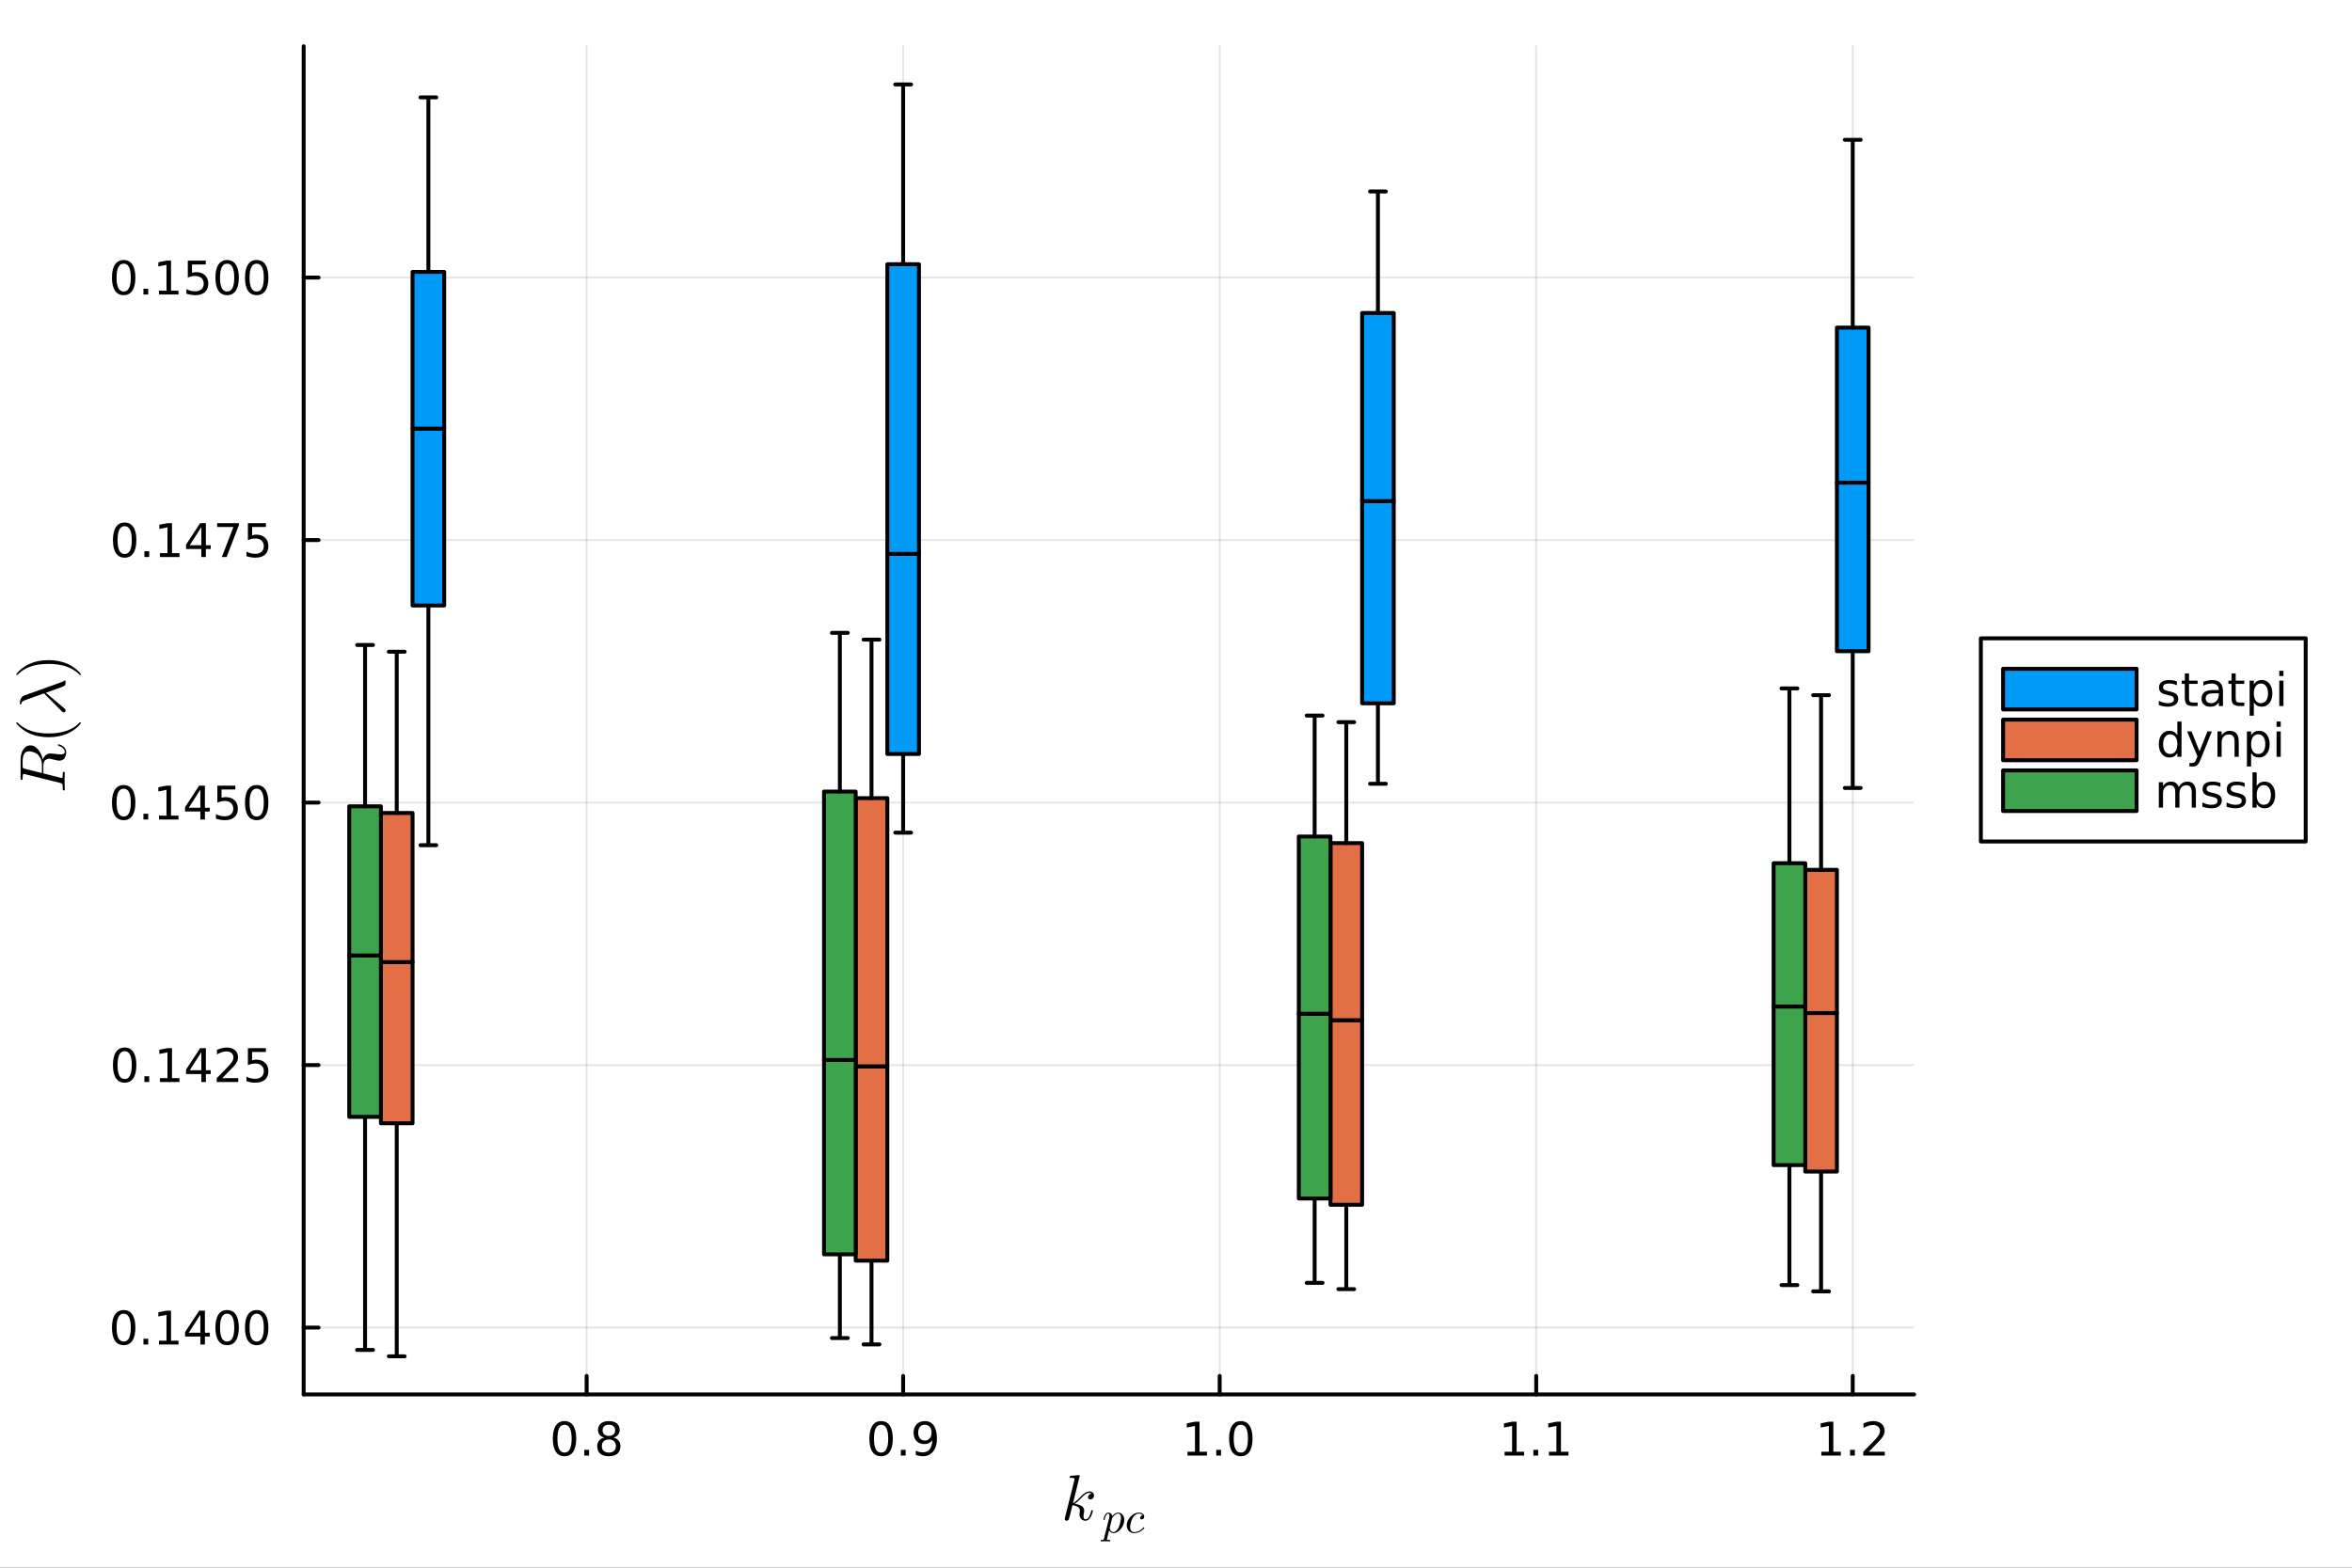 <?xml version="1.0" encoding="utf-8"?>
<svg xmlns="http://www.w3.org/2000/svg" xmlns:xlink="http://www.w3.org/1999/xlink" width="600" height="400" viewBox="0 0 2400 1600">
<rect x="0" y="0" width="2400" height="1600" fill="#333333" stroke="none"/>
<defs>
  <clipPath id="clip210">
    <rect x="0" y="0" width="2400" height="1600"/>
  </clipPath>
</defs>
<path clip-path="url(#clip210)" d="M0 1600 L2400 1600 L2400 0 L0 0  Z" fill="#ffffff" fill-rule="evenodd" fill-opacity="1"/>
<defs>
  <clipPath id="clip211">
    <rect x="480" y="0" width="1681" height="1600"/>
  </clipPath>
</defs>
<path clip-path="url(#clip210)" d="M309.866 1423.18 L1953.2 1423.18 L1953.2 47.244 L309.866 47.244  Z" fill="#ffffff" fill-rule="evenodd" fill-opacity="1"/>
<defs>
  <clipPath id="clip212">
    <rect x="309" y="47" width="1644" height="1377"/>
  </clipPath>
</defs>
<polyline clip-path="url(#clip212)" style="stroke:#000000; stroke-linecap:round; stroke-linejoin:round; stroke-width:2; stroke-opacity:0.1; fill:none" points="598.611,1423.18 598.611,47.244 "/>
<polyline clip-path="url(#clip212)" style="stroke:#000000; stroke-linecap:round; stroke-linejoin:round; stroke-width:2; stroke-opacity:0.1; fill:none" points="921.593,1423.18 921.593,47.244 "/>
<polyline clip-path="url(#clip212)" style="stroke:#000000; stroke-linecap:round; stroke-linejoin:round; stroke-width:2; stroke-opacity:0.1; fill:none" points="1244.57,1423.18 1244.57,47.244 "/>
<polyline clip-path="url(#clip212)" style="stroke:#000000; stroke-linecap:round; stroke-linejoin:round; stroke-width:2; stroke-opacity:0.1; fill:none" points="1567.56,1423.18 1567.56,47.244 "/>
<polyline clip-path="url(#clip212)" style="stroke:#000000; stroke-linecap:round; stroke-linejoin:round; stroke-width:2; stroke-opacity:0.1; fill:none" points="1890.54,1423.18 1890.54,47.244 "/>
<polyline clip-path="url(#clip210)" style="stroke:#000000; stroke-linecap:round; stroke-linejoin:round; stroke-width:4; stroke-opacity:1; fill:none" points="309.866,1423.18 1953.2,1423.18 "/>
<polyline clip-path="url(#clip210)" style="stroke:#000000; stroke-linecap:round; stroke-linejoin:round; stroke-width:4; stroke-opacity:1; fill:none" points="598.611,1423.18 598.611,1404.28 "/>
<polyline clip-path="url(#clip210)" style="stroke:#000000; stroke-linecap:round; stroke-linejoin:round; stroke-width:4; stroke-opacity:1; fill:none" points="921.593,1423.18 921.593,1404.28 "/>
<polyline clip-path="url(#clip210)" style="stroke:#000000; stroke-linecap:round; stroke-linejoin:round; stroke-width:4; stroke-opacity:1; fill:none" points="1244.57,1423.18 1244.57,1404.28 "/>
<polyline clip-path="url(#clip210)" style="stroke:#000000; stroke-linecap:round; stroke-linejoin:round; stroke-width:4; stroke-opacity:1; fill:none" points="1567.56,1423.18 1567.56,1404.28 "/>
<polyline clip-path="url(#clip210)" style="stroke:#000000; stroke-linecap:round; stroke-linejoin:round; stroke-width:4; stroke-opacity:1; fill:none" points="1890.54,1423.18 1890.54,1404.28 "/>
<path clip-path="url(#clip210)" d="M576.042 1454.1 Q572.431 1454.1 570.602 1457.66 Q568.797 1461.2 568.797 1468.33 Q568.797 1475.44 570.602 1479.01 Q572.431 1482.55 576.042 1482.55 Q579.676 1482.55 581.482 1479.01 Q583.31 1475.44 583.31 1468.33 Q583.31 1461.2 581.482 1457.66 Q579.676 1454.1 576.042 1454.1 M576.042 1450.39 Q581.852 1450.39 584.908 1455 Q587.986 1459.58 587.986 1468.33 Q587.986 1477.06 584.908 1481.67 Q581.852 1486.25 576.042 1486.25 Q570.232 1486.25 567.153 1481.67 Q564.097 1477.06 564.097 1468.33 Q564.097 1459.58 567.153 1455 Q570.232 1450.39 576.042 1450.39 Z" fill="#000000" fill-rule="nonzero" fill-opacity="1" /><path clip-path="url(#clip210)" d="M596.204 1479.7 L601.088 1479.7 L601.088 1485.58 L596.204 1485.58 L596.204 1479.7 Z" fill="#000000" fill-rule="nonzero" fill-opacity="1" /><path clip-path="url(#clip210)" d="M621.273 1469.17 Q617.94 1469.17 616.018 1470.95 Q614.12 1472.73 614.12 1475.86 Q614.12 1478.98 616.018 1480.77 Q617.94 1482.55 621.273 1482.55 Q624.606 1482.55 626.528 1480.77 Q628.449 1478.96 628.449 1475.86 Q628.449 1472.73 626.528 1470.95 Q624.63 1469.17 621.273 1469.17 M616.597 1467.18 Q613.588 1466.44 611.898 1464.38 Q610.231 1462.32 610.231 1459.35 Q610.231 1455.21 613.171 1452.8 Q616.134 1450.39 621.273 1450.39 Q626.435 1450.39 629.375 1452.8 Q632.315 1455.21 632.315 1459.35 Q632.315 1462.32 630.625 1464.38 Q628.958 1466.44 625.972 1467.18 Q629.352 1467.96 631.227 1470.26 Q633.125 1472.55 633.125 1475.86 Q633.125 1480.88 630.046 1483.57 Q626.991 1486.25 621.273 1486.25 Q615.556 1486.25 612.477 1483.57 Q609.421 1480.88 609.421 1475.86 Q609.421 1472.55 611.319 1470.26 Q613.218 1467.96 616.597 1467.18 M614.884 1459.79 Q614.884 1462.48 616.551 1463.98 Q618.241 1465.49 621.273 1465.49 Q624.282 1465.49 625.972 1463.98 Q627.685 1462.48 627.685 1459.79 Q627.685 1457.11 625.972 1455.6 Q624.282 1454.1 621.273 1454.1 Q618.241 1454.1 616.551 1455.6 Q614.884 1457.11 614.884 1459.79 Z" fill="#000000" fill-rule="nonzero" fill-opacity="1" /><path clip-path="url(#clip210)" d="M899.07 1454.1 Q895.458 1454.1 893.63 1457.66 Q891.824 1461.2 891.824 1468.33 Q891.824 1475.44 893.63 1479.01 Q895.458 1482.55 899.07 1482.55 Q902.704 1482.55 904.509 1479.01 Q906.338 1475.44 906.338 1468.33 Q906.338 1461.2 904.509 1457.66 Q902.704 1454.1 899.07 1454.1 M899.07 1450.39 Q904.88 1450.39 907.935 1455 Q911.014 1459.58 911.014 1468.33 Q911.014 1477.06 907.935 1481.67 Q904.88 1486.25 899.07 1486.25 Q893.259 1486.25 890.181 1481.67 Q887.125 1477.06 887.125 1468.33 Q887.125 1459.58 890.181 1455 Q893.259 1450.39 899.07 1450.39 Z" fill="#000000" fill-rule="nonzero" fill-opacity="1" /><path clip-path="url(#clip210)" d="M919.232 1479.7 L924.116 1479.7 L924.116 1485.58 L919.232 1485.58 L919.232 1479.7 Z" fill="#000000" fill-rule="nonzero" fill-opacity="1" /><path clip-path="url(#clip210)" d="M934.44 1484.86 L934.44 1480.6 Q936.199 1481.44 938.005 1481.88 Q939.81 1482.32 941.546 1482.32 Q946.176 1482.32 948.606 1479.21 Q951.06 1476.09 951.407 1469.75 Q950.065 1471.74 948.005 1472.8 Q945.944 1473.87 943.444 1473.87 Q938.259 1473.87 935.227 1470.74 Q932.218 1467.59 932.218 1462.15 Q932.218 1456.83 935.366 1453.61 Q938.514 1450.39 943.745 1450.39 Q949.741 1450.39 952.889 1455 Q956.06 1459.58 956.06 1468.33 Q956.06 1476.51 952.171 1481.39 Q948.305 1486.25 941.755 1486.25 Q939.995 1486.25 938.19 1485.9 Q936.384 1485.56 934.44 1484.86 M943.745 1470.21 Q946.893 1470.21 948.722 1468.06 Q950.574 1465.9 950.574 1462.15 Q950.574 1458.43 948.722 1456.27 Q946.893 1454.1 943.745 1454.1 Q940.597 1454.1 938.745 1456.27 Q936.917 1458.43 936.917 1462.15 Q936.917 1465.9 938.745 1468.06 Q940.597 1470.21 943.745 1470.21 Z" fill="#000000" fill-rule="nonzero" fill-opacity="1" /><path clip-path="url(#clip210)" d="M1211.73 1481.64 L1219.37 1481.64 L1219.37 1455.28 L1211.06 1456.95 L1211.06 1452.69 L1219.32 1451.02 L1224 1451.02 L1224 1481.64 L1231.63 1481.64 L1231.63 1485.58 L1211.73 1485.58 L1211.73 1481.64 Z" fill="#000000" fill-rule="nonzero" fill-opacity="1" /><path clip-path="url(#clip210)" d="M1241.08 1479.7 L1245.96 1479.7 L1245.96 1485.58 L1241.08 1485.58 L1241.08 1479.7 Z" fill="#000000" fill-rule="nonzero" fill-opacity="1" /><path clip-path="url(#clip210)" d="M1266.15 1454.1 Q1262.54 1454.1 1260.71 1457.66 Q1258.9 1461.2 1258.9 1468.33 Q1258.9 1475.44 1260.71 1479.01 Q1262.54 1482.55 1266.15 1482.55 Q1269.78 1482.55 1271.59 1479.01 Q1273.42 1475.44 1273.42 1468.33 Q1273.42 1461.2 1271.59 1457.66 Q1269.78 1454.1 1266.15 1454.1 M1266.15 1450.39 Q1271.96 1450.39 1275.01 1455 Q1278.09 1459.58 1278.09 1468.33 Q1278.09 1477.06 1275.01 1481.67 Q1271.96 1486.25 1266.15 1486.25 Q1260.34 1486.25 1257.26 1481.67 Q1254.2 1477.06 1254.2 1468.33 Q1254.2 1459.58 1257.26 1455 Q1260.34 1450.39 1266.15 1450.39 Z" fill="#000000" fill-rule="nonzero" fill-opacity="1" /><path clip-path="url(#clip210)" d="M1535.32 1481.64 L1542.96 1481.64 L1542.96 1455.28 L1534.65 1456.95 L1534.65 1452.69 L1542.91 1451.02 L1547.59 1451.02 L1547.59 1481.64 L1555.23 1481.64 L1555.23 1485.58 L1535.32 1485.58 L1535.32 1481.64 Z" fill="#000000" fill-rule="nonzero" fill-opacity="1" /><path clip-path="url(#clip210)" d="M1564.67 1479.7 L1569.56 1479.7 L1569.56 1485.58 L1564.67 1485.58 L1564.67 1479.7 Z" fill="#000000" fill-rule="nonzero" fill-opacity="1" /><path clip-path="url(#clip210)" d="M1580.55 1481.64 L1588.19 1481.64 L1588.19 1455.28 L1579.88 1456.95 L1579.88 1452.69 L1588.15 1451.02 L1592.82 1451.02 L1592.82 1481.64 L1600.46 1481.64 L1600.46 1485.58 L1580.55 1485.58 L1580.55 1481.64 Z" fill="#000000" fill-rule="nonzero" fill-opacity="1" /><path clip-path="url(#clip210)" d="M1858.49 1481.64 L1866.13 1481.64 L1866.13 1455.28 L1857.82 1456.95 L1857.82 1452.69 L1866.08 1451.02 L1870.76 1451.02 L1870.76 1481.64 L1878.4 1481.64 L1878.4 1485.58 L1858.49 1485.58 L1858.49 1481.64 Z" fill="#000000" fill-rule="nonzero" fill-opacity="1" /><path clip-path="url(#clip210)" d="M1887.84 1479.7 L1892.72 1479.7 L1892.72 1485.58 L1887.84 1485.58 L1887.84 1479.7 Z" fill="#000000" fill-rule="nonzero" fill-opacity="1" /><path clip-path="url(#clip210)" d="M1906.94 1481.64 L1923.26 1481.64 L1923.26 1485.58 L1901.31 1485.58 L1901.31 1481.64 Q1903.97 1478.89 1908.56 1474.26 Q1913.16 1469.61 1914.34 1468.27 Q1916.59 1465.74 1917.47 1464.01 Q1918.37 1462.25 1918.37 1460.56 Q1918.37 1457.8 1916.43 1456.07 Q1914.51 1454.33 1911.4 1454.33 Q1909.21 1454.33 1906.75 1455.09 Q1904.32 1455.86 1901.54 1457.41 L1901.54 1452.69 Q1904.37 1451.55 1906.82 1450.97 Q1909.28 1450.39 1911.31 1450.39 Q1916.68 1450.39 1919.88 1453.08 Q1923.07 1455.77 1923.07 1460.26 Q1923.07 1462.39 1922.26 1464.31 Q1921.47 1466.2 1919.37 1468.8 Q1918.79 1469.47 1915.69 1472.69 Q1912.59 1475.88 1906.94 1481.64 Z" fill="#000000" fill-rule="nonzero" fill-opacity="1" /><path clip-path="url(#clip210)" d="M1116.32 1526.34 Q1116.32 1528.18 1115.2 1529.27 Q1114.1 1530.37 1112.72 1530.37 Q1111.49 1530.37 1110.85 1529.66 Q1110.21 1528.95 1110.21 1528.05 Q1110.21 1527.66 1110.37 1527.18 Q1110.53 1526.67 1110.88 1526.05 Q1111.27 1525.44 1112.07 1524.99 Q1112.88 1524.54 1113.97 1524.48 Q1113.75 1524.25 1113.68 1524.22 Q1113.2 1523.83 1112.3 1523.7 Q1112.17 1523.64 1111.72 1523.64 Q1109.5 1523.64 1107.24 1525.28 Q1105.02 1526.89 1102.28 1529.95 Q1098.84 1533.53 1096.62 1534.85 Q1106.37 1536.13 1106.37 1541.77 Q1106.37 1542.7 1106.12 1543.83 Q1105.6 1545.96 1105.6 1547.5 Q1105.6 1550.59 1107.69 1550.59 Q1109.72 1550.59 1111.01 1548.53 Q1112.33 1546.47 1113.43 1542.45 Q1113.59 1541.71 1113.75 1541.48 Q1113.91 1541.25 1114.36 1541.25 Q1115.17 1541.25 1115.17 1541.9 Q1114.42 1545.67 1112.78 1548.57 Q1110.69 1552.08 1107.57 1552.08 Q1104.96 1552.08 1103.22 1550.27 Q1101.51 1548.44 1101.51 1545.54 Q1101.51 1544.83 1101.77 1543.22 Q1101.96 1542.58 1101.96 1541.83 Q1101.96 1540.32 1101.12 1539.19 Q1100.29 1538.03 1098.93 1537.45 Q1097.58 1536.87 1096.45 1536.62 Q1095.36 1536.33 1094.3 1536.23 Q1091.08 1549.85 1090.62 1550.69 Q1090.33 1551.27 1089.69 1551.66 Q1089.05 1552.08 1088.37 1552.08 Q1087.73 1552.08 1087.08 1551.63 Q1086.47 1551.21 1086.47 1550.21 Q1086.47 1549.69 1086.73 1548.76 L1096.29 1510.76 L1096.49 1509.47 Q1096.49 1509.08 1096.33 1508.89 Q1096.2 1508.66 1095.42 1508.5 Q1094.68 1508.34 1093.2 1508.34 Q1092.59 1508.34 1092.3 1508.31 Q1092.04 1508.28 1091.82 1508.12 Q1091.59 1507.92 1091.59 1507.54 Q1091.59 1506.99 1091.82 1506.7 Q1092.07 1506.38 1092.27 1506.31 Q1092.46 1506.25 1092.85 1506.21 Q1093.39 1506.18 1095.23 1506.02 Q1097.07 1505.83 1098.64 1505.7 Q1100.22 1505.57 1100.9 1505.57 Q1101.28 1505.57 1101.48 1505.76 Q1101.7 1505.93 1101.74 1506.12 L1101.77 1506.28 L1094.91 1534.11 Q1097.74 1532.98 1102.22 1527.99 Q1107.4 1522.19 1111.85 1522.19 Q1113.94 1522.19 1115.13 1523.48 Q1116.32 1524.73 1116.32 1526.34 Z" fill="#000000" fill-rule="nonzero" fill-opacity="1" /><path clip-path="url(#clip210)" d="M1147.19 1551.17 Q1147.19 1554.46 1145.53 1557.64 Q1143.88 1560.82 1141.29 1562.78 Q1138.7 1564.72 1136.06 1564.72 Q1134.48 1564.72 1133.42 1563.86 Q1132.38 1562.98 1131.82 1561.74 Q1131.39 1563.27 1130.47 1566.95 Q1129.54 1570.62 1129.54 1570.98 Q1129.54 1571.19 1129.59 1571.28 Q1129.63 1571.37 1129.84 1571.48 Q1130.04 1571.61 1130.53 1571.66 Q1131.03 1571.73 1131.86 1571.73 Q1132.29 1571.73 1132.45 1571.73 Q1132.63 1571.75 1132.79 1571.86 Q1132.97 1571.97 1132.97 1572.22 Q1132.97 1573.15 1132.14 1573.15 Q1131.39 1573.15 1129.86 1573.08 Q1128.33 1573.01 1127.56 1573.01 Q1126.91 1573.01 1125.6 1573.08 Q1124.29 1573.15 1123.68 1573.15 Q1123.07 1573.15 1123.07 1572.61 Q1123.07 1572.29 1123.16 1572.09 Q1123.23 1571.91 1123.41 1571.82 Q1123.59 1571.75 1123.75 1571.73 Q1123.88 1571.73 1124.15 1571.73 Q1125.19 1571.73 1125.64 1571.55 Q1126.09 1571.39 1126.25 1571.05 Q1126.43 1570.73 1126.63 1569.83 L1131.82 1549.27 Q1132.14 1547.9 1132.14 1546.93 Q1132.14 1545.71 1131.75 1545.26 Q1131.37 1544.81 1130.69 1544.81 Q1129.52 1544.81 1128.75 1546.21 Q1127.99 1547.6 1127.33 1550.31 Q1127.13 1551.05 1127 1551.21 Q1126.88 1551.37 1126.54 1551.37 Q1125.98 1551.35 1125.98 1550.9 Q1125.98 1550.78 1126.16 1550.06 Q1126.34 1549.32 1126.68 1548.24 Q1127.04 1547.13 1127.42 1546.43 Q1127.65 1545.96 1127.85 1545.64 Q1128.05 1545.33 1128.46 1544.83 Q1128.89 1544.34 1129.5 1544.07 Q1130.11 1543.79 1130.85 1543.79 Q1132.29 1543.79 1133.49 1544.65 Q1134.68 1545.51 1135 1547.24 Q1136.28 1545.73 1137.86 1544.76 Q1139.44 1543.79 1141.04 1543.79 Q1143.7 1543.79 1145.44 1545.87 Q1147.19 1547.92 1147.19 1551.17 M1143.86 1549.14 Q1143.86 1547.09 1143.07 1545.96 Q1142.3 1544.81 1140.91 1544.81 Q1139.17 1544.81 1137.16 1546.57 Q1135.18 1548.24 1134.77 1549.79 L1132.5 1558.83 L1132.36 1559.58 Q1132.36 1559.71 1132.43 1560.12 Q1132.52 1560.5 1132.77 1561.13 Q1133.04 1561.76 1133.4 1562.33 Q1133.78 1562.87 1134.46 1563.27 Q1135.16 1563.68 1136.01 1563.68 Q1137.39 1563.68 1138.88 1562.46 Q1140.39 1561.24 1141.51 1558.94 Q1142.21 1557.46 1143.02 1554.26 Q1143.86 1551.03 1143.86 1549.14 Z" fill="#000000" fill-rule="nonzero" fill-opacity="1" /><path clip-path="url(#clip210)" d="M1167.55 1558.85 Q1167.74 1559.06 1167.74 1559.26 Q1167.74 1559.46 1167.28 1560.05 Q1166.86 1560.64 1165.93 1561.42 Q1165.01 1562.21 1163.81 1562.96 Q1162.62 1563.7 1160.86 1564.2 Q1159.1 1564.72 1157.25 1564.72 Q1153.8 1564.72 1151.77 1562.44 Q1149.77 1560.16 1149.77 1556.89 Q1149.77 1553.71 1151.55 1550.67 Q1153.33 1547.6 1156.22 1545.71 Q1159.1 1543.79 1162.14 1543.79 Q1164.56 1543.79 1166.07 1544.92 Q1167.58 1546.05 1167.58 1547.76 Q1167.58 1549.09 1166.81 1549.9 Q1166.04 1550.72 1165.01 1550.72 Q1164.29 1550.72 1163.79 1550.31 Q1163.29 1549.88 1163.29 1549.09 Q1163.29 1548.08 1164.13 1547.29 Q1164.44 1546.97 1164.8 1546.84 Q1165.19 1546.68 1165.41 1546.68 Q1165.64 1546.66 1166.16 1546.66 Q1165.68 1545.78 1164.56 1545.31 Q1163.45 1544.81 1162.19 1544.81 Q1160.32 1544.81 1158.54 1546.12 Q1156.76 1547.4 1155.67 1549.43 Q1154.59 1551.41 1153.89 1554.23 Q1153.19 1557.03 1153.19 1558.65 Q1153.19 1560.88 1154.23 1562.28 Q1155.27 1563.68 1157.34 1563.68 Q1157.75 1563.68 1158.18 1563.66 Q1158.63 1563.63 1159.75 1563.39 Q1160.9 1563.14 1161.92 1562.71 Q1162.93 1562.28 1164.22 1561.36 Q1165.53 1560.41 1166.56 1559.12 Q1166.92 1558.65 1167.17 1558.65 Q1167.37 1558.65 1167.55 1558.85 Z" fill="#000000" fill-rule="nonzero" fill-opacity="1" /><polyline clip-path="url(#clip212)" style="stroke:#000000; stroke-linecap:round; stroke-linejoin:round; stroke-width:2; stroke-opacity:0.1; fill:none" points="309.866,1354.95 1953.2,1354.95 "/>
<polyline clip-path="url(#clip212)" style="stroke:#000000; stroke-linecap:round; stroke-linejoin:round; stroke-width:2; stroke-opacity:0.1; fill:none" points="309.866,1087.04 1953.2,1087.04 "/>
<polyline clip-path="url(#clip212)" style="stroke:#000000; stroke-linecap:round; stroke-linejoin:round; stroke-width:2; stroke-opacity:0.1; fill:none" points="309.866,819.123 1953.2,819.123 "/>
<polyline clip-path="url(#clip212)" style="stroke:#000000; stroke-linecap:round; stroke-linejoin:round; stroke-width:2; stroke-opacity:0.1; fill:none" points="309.866,551.209 1953.2,551.209 "/>
<polyline clip-path="url(#clip212)" style="stroke:#000000; stroke-linecap:round; stroke-linejoin:round; stroke-width:2; stroke-opacity:0.1; fill:none" points="309.866,283.294 1953.2,283.294 "/>
<polyline clip-path="url(#clip210)" style="stroke:#000000; stroke-linecap:round; stroke-linejoin:round; stroke-width:4; stroke-opacity:1; fill:none" points="309.866,1423.18 309.866,47.244 "/>
<polyline clip-path="url(#clip210)" style="stroke:#000000; stroke-linecap:round; stroke-linejoin:round; stroke-width:4; stroke-opacity:1; fill:none" points="309.866,1354.95 325.067,1354.95 "/>
<polyline clip-path="url(#clip210)" style="stroke:#000000; stroke-linecap:round; stroke-linejoin:round; stroke-width:4; stroke-opacity:1; fill:none" points="309.866,1087.04 325.067,1087.04 "/>
<polyline clip-path="url(#clip210)" style="stroke:#000000; stroke-linecap:round; stroke-linejoin:round; stroke-width:4; stroke-opacity:1; fill:none" points="309.866,819.123 325.067,819.123 "/>
<polyline clip-path="url(#clip210)" style="stroke:#000000; stroke-linecap:round; stroke-linejoin:round; stroke-width:4; stroke-opacity:1; fill:none" points="309.866,551.209 325.067,551.209 "/>
<polyline clip-path="url(#clip210)" style="stroke:#000000; stroke-linecap:round; stroke-linejoin:round; stroke-width:4; stroke-opacity:1; fill:none" points="309.866,283.294 325.067,283.294 "/>
<path clip-path="url(#clip210)" d="M126.205 1340.75 Q122.593 1340.75 120.765 1344.32 Q118.959 1347.86 118.959 1354.99 Q118.959 1362.09 120.765 1365.66 Q122.593 1369.2 126.205 1369.2 Q129.839 1369.2 131.644 1365.66 Q133.473 1362.09 133.473 1354.99 Q133.473 1347.86 131.644 1344.32 Q129.839 1340.75 126.205 1340.75 M126.205 1337.05 Q132.015 1337.05 135.07 1341.65 Q138.149 1346.24 138.149 1354.99 Q138.149 1363.71 135.07 1368.32 Q132.015 1372.9 126.205 1372.9 Q120.394 1372.9 117.316 1368.32 Q114.26 1363.71 114.26 1354.99 Q114.26 1346.24 117.316 1341.65 Q120.394 1337.05 126.205 1337.05 Z" fill="#000000" fill-rule="nonzero" fill-opacity="1" /><path clip-path="url(#clip210)" d="M146.366 1366.35 L151.251 1366.35 L151.251 1372.23 L146.366 1372.23 L146.366 1366.35 Z" fill="#000000" fill-rule="nonzero" fill-opacity="1" /><path clip-path="url(#clip210)" d="M162.246 1368.3 L169.885 1368.3 L169.885 1341.93 L161.575 1343.6 L161.575 1339.34 L169.839 1337.67 L174.514 1337.67 L174.514 1368.3 L182.153 1368.3 L182.153 1372.23 L162.246 1372.23 L162.246 1368.3 Z" fill="#000000" fill-rule="nonzero" fill-opacity="1" /><path clip-path="url(#clip210)" d="M204.445 1341.75 L192.639 1360.2 L204.445 1360.2 L204.445 1341.75 M203.218 1337.67 L209.098 1337.67 L209.098 1360.2 L214.028 1360.2 L214.028 1364.08 L209.098 1364.08 L209.098 1372.23 L204.445 1372.23 L204.445 1364.08 L188.843 1364.08 L188.843 1359.57 L203.218 1337.67 Z" fill="#000000" fill-rule="nonzero" fill-opacity="1" /><path clip-path="url(#clip210)" d="M231.76 1340.75 Q228.148 1340.75 226.32 1344.32 Q224.514 1347.86 224.514 1354.99 Q224.514 1362.09 226.32 1365.66 Q228.148 1369.2 231.76 1369.2 Q235.394 1369.2 237.199 1365.66 Q239.028 1362.09 239.028 1354.99 Q239.028 1347.86 237.199 1344.32 Q235.394 1340.75 231.76 1340.75 M231.76 1337.05 Q237.57 1337.05 240.625 1341.65 Q243.704 1346.24 243.704 1354.99 Q243.704 1363.71 240.625 1368.32 Q237.57 1372.9 231.76 1372.9 Q225.949 1372.9 222.871 1368.32 Q219.815 1363.71 219.815 1354.99 Q219.815 1346.24 222.871 1341.65 Q225.949 1337.05 231.76 1337.05 Z" fill="#000000" fill-rule="nonzero" fill-opacity="1" /><path clip-path="url(#clip210)" d="M261.921 1340.75 Q258.31 1340.75 256.482 1344.32 Q254.676 1347.86 254.676 1354.99 Q254.676 1362.09 256.482 1365.66 Q258.31 1369.2 261.921 1369.2 Q265.556 1369.2 267.361 1365.66 Q269.19 1362.09 269.19 1354.99 Q269.19 1347.86 267.361 1344.32 Q265.556 1340.75 261.921 1340.75 M261.921 1337.05 Q267.732 1337.05 270.787 1341.65 Q273.866 1346.24 273.866 1354.99 Q273.866 1363.71 270.787 1368.32 Q267.732 1372.9 261.921 1372.9 Q256.111 1372.9 253.033 1368.32 Q249.977 1363.71 249.977 1354.99 Q249.977 1346.24 253.033 1341.65 Q256.111 1337.05 261.921 1337.05 Z" fill="#000000" fill-rule="nonzero" fill-opacity="1" /><path clip-path="url(#clip210)" d="M127.2 1072.84 Q123.589 1072.84 121.76 1076.4 Q119.955 1079.94 119.955 1087.07 Q119.955 1094.18 121.76 1097.74 Q123.589 1101.29 127.2 1101.29 Q130.834 1101.29 132.64 1097.74 Q134.468 1094.18 134.468 1087.07 Q134.468 1079.94 132.64 1076.4 Q130.834 1072.84 127.2 1072.84 M127.2 1069.13 Q133.01 1069.13 136.066 1073.74 Q139.144 1078.32 139.144 1087.07 Q139.144 1095.8 136.066 1100.41 Q133.01 1104.99 127.2 1104.99 Q121.39 1104.99 118.311 1100.41 Q115.256 1095.8 115.256 1087.07 Q115.256 1078.32 118.311 1073.74 Q121.39 1069.13 127.2 1069.13 Z" fill="#000000" fill-rule="nonzero" fill-opacity="1" /><path clip-path="url(#clip210)" d="M147.362 1098.44 L152.246 1098.44 L152.246 1104.32 L147.362 1104.32 L147.362 1098.44 Z" fill="#000000" fill-rule="nonzero" fill-opacity="1" /><path clip-path="url(#clip210)" d="M163.241 1100.38 L170.88 1100.38 L170.88 1074.02 L162.57 1075.68 L162.57 1071.42 L170.834 1069.76 L175.51 1069.76 L175.51 1100.38 L183.149 1100.38 L183.149 1104.32 L163.241 1104.32 L163.241 1100.38 Z" fill="#000000" fill-rule="nonzero" fill-opacity="1" /><path clip-path="url(#clip210)" d="M205.44 1073.83 L193.635 1092.28 L205.44 1092.28 L205.44 1073.83 M204.213 1069.76 L210.093 1069.76 L210.093 1092.28 L215.024 1092.28 L215.024 1096.17 L210.093 1096.17 L210.093 1104.32 L205.44 1104.32 L205.44 1096.17 L189.838 1096.17 L189.838 1091.66 L204.213 1069.76 Z" fill="#000000" fill-rule="nonzero" fill-opacity="1" /><path clip-path="url(#clip210)" d="M226.783 1100.38 L243.102 1100.38 L243.102 1104.32 L221.158 1104.32 L221.158 1100.38 Q223.82 1097.63 228.403 1093 Q233.01 1088.35 234.19 1087 Q236.435 1084.48 237.315 1082.74 Q238.218 1080.98 238.218 1079.29 Q238.218 1076.54 236.273 1074.8 Q234.352 1073.07 231.25 1073.07 Q229.051 1073.07 226.598 1073.83 Q224.167 1074.6 221.389 1076.15 L221.389 1071.42 Q224.213 1070.29 226.667 1069.71 Q229.121 1069.13 231.158 1069.13 Q236.528 1069.13 239.722 1071.82 Q242.917 1074.5 242.917 1078.99 Q242.917 1081.12 242.107 1083.04 Q241.32 1084.94 239.213 1087.54 Q238.634 1088.21 235.533 1091.42 Q232.431 1094.62 226.783 1100.38 Z" fill="#000000" fill-rule="nonzero" fill-opacity="1" /><path clip-path="url(#clip210)" d="M252.963 1069.76 L271.32 1069.76 L271.32 1073.69 L257.246 1073.69 L257.246 1082.17 Q258.264 1081.82 259.283 1081.66 Q260.301 1081.47 261.32 1081.47 Q267.107 1081.47 270.486 1084.64 Q273.866 1087.81 273.866 1093.23 Q273.866 1098.81 270.394 1101.91 Q266.921 1104.99 260.602 1104.99 Q258.426 1104.99 256.158 1104.62 Q253.912 1104.25 251.505 1103.51 L251.505 1098.81 Q253.588 1099.94 255.81 1100.5 Q258.033 1101.05 260.509 1101.05 Q264.514 1101.05 266.852 1098.95 Q269.19 1096.84 269.19 1093.23 Q269.19 1089.62 266.852 1087.51 Q264.514 1085.41 260.509 1085.41 Q258.634 1085.41 256.759 1085.82 Q254.908 1086.24 252.963 1087.12 L252.963 1069.76 Z" fill="#000000" fill-rule="nonzero" fill-opacity="1" /><path clip-path="url(#clip210)" d="M126.205 804.922 Q122.593 804.922 120.765 808.487 Q118.959 812.028 118.959 819.158 Q118.959 826.264 120.765 829.829 Q122.593 833.371 126.205 833.371 Q129.839 833.371 131.644 829.829 Q133.473 826.264 133.473 819.158 Q133.473 812.028 131.644 808.487 Q129.839 804.922 126.205 804.922 M126.205 801.218 Q132.015 801.218 135.07 805.825 Q138.149 810.408 138.149 819.158 Q138.149 827.885 135.07 832.491 Q132.015 837.075 126.205 837.075 Q120.394 837.075 117.316 832.491 Q114.26 827.885 114.26 819.158 Q114.26 810.408 117.316 805.825 Q120.394 801.218 126.205 801.218 Z" fill="#000000" fill-rule="nonzero" fill-opacity="1" /><path clip-path="url(#clip210)" d="M146.366 830.524 L151.251 830.524 L151.251 836.403 L146.366 836.403 L146.366 830.524 Z" fill="#000000" fill-rule="nonzero" fill-opacity="1" /><path clip-path="url(#clip210)" d="M162.246 832.468 L169.885 832.468 L169.885 806.102 L161.575 807.769 L161.575 803.51 L169.839 801.843 L174.514 801.843 L174.514 832.468 L182.153 832.468 L182.153 836.403 L162.246 836.403 L162.246 832.468 Z" fill="#000000" fill-rule="nonzero" fill-opacity="1" /><path clip-path="url(#clip210)" d="M204.445 805.917 L192.639 824.366 L204.445 824.366 L204.445 805.917 M203.218 801.843 L209.098 801.843 L209.098 824.366 L214.028 824.366 L214.028 828.255 L209.098 828.255 L209.098 836.403 L204.445 836.403 L204.445 828.255 L188.843 828.255 L188.843 823.741 L203.218 801.843 Z" fill="#000000" fill-rule="nonzero" fill-opacity="1" /><path clip-path="url(#clip210)" d="M221.806 801.843 L240.162 801.843 L240.162 805.778 L226.088 805.778 L226.088 814.251 Q227.107 813.903 228.125 813.741 Q229.144 813.556 230.162 813.556 Q235.949 813.556 239.329 816.727 Q242.709 819.899 242.709 825.315 Q242.709 830.894 239.236 833.996 Q235.764 837.075 229.445 837.075 Q227.269 837.075 225 836.704 Q222.755 836.334 220.348 835.593 L220.348 830.894 Q222.431 832.028 224.653 832.584 Q226.875 833.139 229.352 833.139 Q233.357 833.139 235.695 831.033 Q238.033 828.926 238.033 825.315 Q238.033 821.704 235.695 819.598 Q233.357 817.491 229.352 817.491 Q227.477 817.491 225.602 817.908 Q223.75 818.325 221.806 819.204 L221.806 801.843 Z" fill="#000000" fill-rule="nonzero" fill-opacity="1" /><path clip-path="url(#clip210)" d="M261.921 804.922 Q258.31 804.922 256.482 808.487 Q254.676 812.028 254.676 819.158 Q254.676 826.264 256.482 829.829 Q258.31 833.371 261.921 833.371 Q265.556 833.371 267.361 829.829 Q269.19 826.264 269.19 819.158 Q269.19 812.028 267.361 808.487 Q265.556 804.922 261.921 804.922 M261.921 801.218 Q267.732 801.218 270.787 805.825 Q273.866 810.408 273.866 819.158 Q273.866 827.885 270.787 832.491 Q267.732 837.075 261.921 837.075 Q256.111 837.075 253.033 832.491 Q249.977 827.885 249.977 819.158 Q249.977 810.408 253.033 805.825 Q256.111 801.218 261.921 801.218 Z" fill="#000000" fill-rule="nonzero" fill-opacity="1" /><path clip-path="url(#clip210)" d="M127.2 537.007 Q123.589 537.007 121.76 540.572 Q119.955 544.114 119.955 551.243 Q119.955 558.35 121.76 561.915 Q123.589 565.456 127.2 565.456 Q130.834 565.456 132.64 561.915 Q134.468 558.35 134.468 551.243 Q134.468 544.114 132.64 540.572 Q130.834 537.007 127.2 537.007 M127.2 533.304 Q133.01 533.304 136.066 537.91 Q139.144 542.494 139.144 551.243 Q139.144 559.97 136.066 564.577 Q133.01 569.16 127.2 569.16 Q121.39 569.16 118.311 564.577 Q115.256 559.97 115.256 551.243 Q115.256 542.494 118.311 537.91 Q121.39 533.304 127.2 533.304 Z" fill="#000000" fill-rule="nonzero" fill-opacity="1" /><path clip-path="url(#clip210)" d="M147.362 562.609 L152.246 562.609 L152.246 568.489 L147.362 568.489 L147.362 562.609 Z" fill="#000000" fill-rule="nonzero" fill-opacity="1" /><path clip-path="url(#clip210)" d="M163.241 564.554 L170.88 564.554 L170.88 538.188 L162.57 539.855 L162.57 535.595 L170.834 533.929 L175.51 533.929 L175.51 564.554 L183.149 564.554 L183.149 568.489 L163.241 568.489 L163.241 564.554 Z" fill="#000000" fill-rule="nonzero" fill-opacity="1" /><path clip-path="url(#clip210)" d="M205.44 538.003 L193.635 556.452 L205.44 556.452 L205.44 538.003 M204.213 533.929 L210.093 533.929 L210.093 556.452 L215.024 556.452 L215.024 560.341 L210.093 560.341 L210.093 568.489 L205.44 568.489 L205.44 560.341 L189.838 560.341 L189.838 555.827 L204.213 533.929 Z" fill="#000000" fill-rule="nonzero" fill-opacity="1" /><path clip-path="url(#clip210)" d="M221.574 533.929 L243.797 533.929 L243.797 535.919 L231.25 568.489 L226.366 568.489 L238.172 537.864 L221.574 537.864 L221.574 533.929 Z" fill="#000000" fill-rule="nonzero" fill-opacity="1" /><path clip-path="url(#clip210)" d="M252.963 533.929 L271.32 533.929 L271.32 537.864 L257.246 537.864 L257.246 546.336 Q258.264 545.989 259.283 545.827 Q260.301 545.642 261.32 545.642 Q267.107 545.642 270.486 548.813 Q273.866 551.984 273.866 557.401 Q273.866 562.98 270.394 566.081 Q266.921 569.16 260.602 569.16 Q258.426 569.16 256.158 568.79 Q253.912 568.419 251.505 567.679 L251.505 562.98 Q253.588 564.114 255.81 564.669 Q258.033 565.225 260.509 565.225 Q264.514 565.225 266.852 563.118 Q269.19 561.012 269.19 557.401 Q269.19 553.79 266.852 551.683 Q264.514 549.577 260.509 549.577 Q258.634 549.577 256.759 549.993 Q254.908 550.41 252.963 551.29 L252.963 533.929 Z" fill="#000000" fill-rule="nonzero" fill-opacity="1" /><path clip-path="url(#clip210)" d="M126.205 269.093 Q122.593 269.093 120.765 272.658 Q118.959 276.199 118.959 283.329 Q118.959 290.435 120.765 294 Q122.593 297.542 126.205 297.542 Q129.839 297.542 131.644 294 Q133.473 290.435 133.473 283.329 Q133.473 276.199 131.644 272.658 Q129.839 269.093 126.205 269.093 M126.205 265.389 Q132.015 265.389 135.07 269.996 Q138.149 274.579 138.149 283.329 Q138.149 292.056 135.07 296.662 Q132.015 301.246 126.205 301.246 Q120.394 301.246 117.316 296.662 Q114.26 292.056 114.26 283.329 Q114.26 274.579 117.316 269.996 Q120.394 265.389 126.205 265.389 Z" fill="#000000" fill-rule="nonzero" fill-opacity="1" /><path clip-path="url(#clip210)" d="M146.366 294.695 L151.251 294.695 L151.251 300.574 L146.366 300.574 L146.366 294.695 Z" fill="#000000" fill-rule="nonzero" fill-opacity="1" /><path clip-path="url(#clip210)" d="M162.246 296.639 L169.885 296.639 L169.885 270.274 L161.575 271.94 L161.575 267.681 L169.839 266.014 L174.514 266.014 L174.514 296.639 L182.153 296.639 L182.153 300.574 L162.246 300.574 L162.246 296.639 Z" fill="#000000" fill-rule="nonzero" fill-opacity="1" /><path clip-path="url(#clip210)" d="M191.644 266.014 L210 266.014 L210 269.949 L195.926 269.949 L195.926 278.422 Q196.945 278.074 197.963 277.912 Q198.982 277.727 200 277.727 Q205.787 277.727 209.167 280.898 Q212.547 284.07 212.547 289.486 Q212.547 295.065 209.074 298.167 Q205.602 301.246 199.283 301.246 Q197.107 301.246 194.838 300.875 Q192.593 300.505 190.186 299.764 L190.186 295.065 Q192.269 296.199 194.491 296.755 Q196.713 297.31 199.19 297.31 Q203.195 297.31 205.533 295.204 Q207.871 293.097 207.871 289.486 Q207.871 285.875 205.533 283.769 Q203.195 281.662 199.19 281.662 Q197.315 281.662 195.44 282.079 Q193.588 282.496 191.644 283.375 L191.644 266.014 Z" fill="#000000" fill-rule="nonzero" fill-opacity="1" /><path clip-path="url(#clip210)" d="M231.76 269.093 Q228.148 269.093 226.32 272.658 Q224.514 276.199 224.514 283.329 Q224.514 290.435 226.32 294 Q228.148 297.542 231.76 297.542 Q235.394 297.542 237.199 294 Q239.028 290.435 239.028 283.329 Q239.028 276.199 237.199 272.658 Q235.394 269.093 231.76 269.093 M231.76 265.389 Q237.57 265.389 240.625 269.996 Q243.704 274.579 243.704 283.329 Q243.704 292.056 240.625 296.662 Q237.57 301.246 231.76 301.246 Q225.949 301.246 222.871 296.662 Q219.815 292.056 219.815 283.329 Q219.815 274.579 222.871 269.996 Q225.949 265.389 231.76 265.389 Z" fill="#000000" fill-rule="nonzero" fill-opacity="1" /><path clip-path="url(#clip210)" d="M261.921 269.093 Q258.31 269.093 256.482 272.658 Q254.676 276.199 254.676 283.329 Q254.676 290.435 256.482 294 Q258.31 297.542 261.921 297.542 Q265.556 297.542 267.361 294 Q269.19 290.435 269.19 283.329 Q269.19 276.199 267.361 272.658 Q265.556 269.093 261.921 269.093 M261.921 265.389 Q267.732 265.389 270.787 269.996 Q273.866 274.579 273.866 283.329 Q273.866 292.056 270.787 296.662 Q267.732 301.246 261.921 301.246 Q256.111 301.246 253.033 296.662 Q249.977 292.056 249.977 283.329 Q249.977 274.579 253.033 269.996 Q256.111 265.389 261.921 265.389 Z" fill="#000000" fill-rule="nonzero" fill-opacity="1" /><path clip-path="url(#clip210)" d="M29.595 766.825 Q28.532 766.825 27.663 767.115 Q26.761 767.372 26.149 767.791 Q25.505 768.178 25.022 768.918 Q24.506 769.659 24.184 770.271 Q23.862 770.883 23.669 771.913 Q23.444 772.944 23.347 773.62 Q23.218 774.297 23.154 775.456 Q23.089 776.615 23.089 777.195 Q23.089 777.743 23.089 778.838 Q23.089 782.284 23.154 782.863 Q23.282 783.733 23.798 784.055 Q24.281 784.377 25.601 784.699 L42.799 788.983 L42.799 781.607 Q42.799 777.582 41.672 774.812 Q40.545 772.042 38.967 770.464 Q37.228 768.725 34.426 767.791 Q31.624 766.825 29.595 766.825 M59.965 759.643 Q60.319 759.643 61.124 759.933 Q61.929 760.19 63.057 760.835 Q64.152 761.479 65.15 762.348 Q66.148 763.218 66.825 764.603 Q67.533 765.988 67.533 767.566 Q67.533 767.952 67.501 768.339 Q67.501 768.725 67.34 769.691 Q67.211 770.625 66.954 771.398 Q66.728 772.171 66.181 773.137 Q65.665 774.103 64.957 774.78 Q64.216 775.424 63.057 775.875 Q61.865 776.326 60.416 776.326 Q59.128 776.326 54.812 775.263 Q51.141 774.329 50.239 774.329 Q49.24 774.329 48.306 774.651 Q47.373 774.941 46.406 775.682 Q45.44 776.39 44.86 777.904 Q44.248 779.417 44.248 781.543 L44.248 789.369 L61.736 793.749 Q61.769 793.749 62.219 793.846 Q62.638 793.942 62.864 793.942 Q63.282 793.942 63.54 793.685 Q63.797 793.395 63.926 792.686 Q64.023 791.978 64.055 791.43 Q64.055 790.85 64.055 789.659 Q64.055 788.177 64.313 787.92 Q64.474 787.791 64.764 787.791 Q65.215 787.791 65.537 787.92 Q65.826 788.016 65.923 788.274 Q66.02 788.499 66.052 788.66 Q66.084 788.822 66.084 789.111 L65.891 797.485 L66.084 805.794 Q66.084 806.728 65.343 806.728 Q64.699 806.728 64.442 806.503 Q64.152 806.277 64.12 805.987 Q64.055 805.697 64.055 804.957 Q64.055 803.346 63.959 802.38 Q63.862 801.414 63.733 800.802 Q63.572 800.158 63.121 799.836 Q62.67 799.482 62.284 799.321 Q61.865 799.16 60.931 798.934 L25.505 790.11 Q24.442 789.852 24.281 789.852 Q23.669 789.852 23.508 790.239 Q23.315 790.593 23.218 791.623 L23.089 794.135 Q23.089 794.908 23.057 795.23 Q23.025 795.52 22.864 795.746 Q22.703 795.971 22.349 795.971 Q21.447 795.971 21.253 795.585 Q21.028 795.198 21.028 794.071 L21.028 775.263 Q21.028 768.854 23.83 764.796 Q26.632 760.706 30.915 760.706 Q32.848 760.706 34.651 761.575 Q36.455 762.445 37.872 763.894 Q39.289 765.311 40.48 767.211 Q41.64 769.112 42.445 771.14 Q43.218 773.137 43.669 775.198 Q43.991 774.297 44.474 773.459 Q44.957 772.59 45.859 771.495 Q46.761 770.368 48.21 769.691 Q49.659 769.015 51.43 769.015 Q52.687 769.015 54.554 769.273 Q59.868 769.917 62.058 769.917 Q64.152 769.917 65.118 769.369 Q66.084 768.822 66.084 767.276 Q66.084 765.762 64.731 764.087 Q63.347 762.38 60.094 761.285 Q59.16 761.028 59.16 760.416 Q59.16 760.384 59.16 760.352 Q59.16 760.287 59.224 760.158 Q59.257 760.029 59.353 759.933 Q59.417 759.804 59.578 759.74 Q59.739 759.643 59.965 759.643 Z" fill="#000000" fill-rule="nonzero" fill-opacity="1" /><path clip-path="url(#clip210)" d="M49.595 752.406 Q38.452 752.406 29.466 748.251 Q25.698 746.48 22.542 744 Q19.386 741.52 18.001 739.878 Q16.616 738.235 16.616 737.784 Q16.616 737.14 17.26 737.108 Q17.582 737.108 18.387 737.977 Q29.208 748.605 49.595 748.573 Q70.045 748.573 80.448 738.235 Q81.575 737.108 81.929 737.108 Q82.573 737.108 82.573 737.784 Q82.573 738.235 81.253 739.813 Q79.933 741.391 76.905 743.839 Q73.878 746.287 70.174 748.058 Q61.189 752.406 49.595 752.406 Z" fill="#000000" fill-rule="nonzero" fill-opacity="1" /><path clip-path="url(#clip210)" d="M66.148 694.454 Q66.76 694.454 66.825 695.162 L66.825 696.612 Q66.825 698.093 66.599 698.737 Q66.374 699.381 65.343 700.122 Q64.699 700.573 61.704 701.7 Q58.677 702.795 54.103 704.405 Q49.53 705.983 46.825 707.046 L65.569 722.924 Q66.954 724.019 66.954 725.114 Q66.954 725.919 66.406 726.499 Q65.859 727.078 65.021 727.078 Q64.409 727.078 64.055 726.853 Q63.701 726.595 62.992 725.919 L44.925 707.69 L26.986 714.099 Q23.669 715.323 22.832 716.032 Q21.994 716.708 21.704 718.383 Q21.543 718.995 21.028 718.995 Q20.32 718.995 20.32 717.803 Q20.32 711.426 24.989 709.752 L62.509 696.289 Q64.667 695.549 65.569 694.776 Q65.987 694.454 66.148 694.454 Z" fill="#000000" fill-rule="nonzero" fill-opacity="1" /><path clip-path="url(#clip210)" d="M81.929 689.023 Q81.607 689.023 80.802 688.186 Q69.981 677.558 49.595 677.558 Q29.144 677.558 18.806 687.767 Q17.614 689.023 17.26 689.023 Q16.616 689.023 16.616 688.379 Q16.616 687.928 17.936 686.35 Q19.257 684.74 22.284 682.325 Q25.311 679.877 29.015 678.073 Q38.001 673.726 49.595 673.726 Q60.738 673.726 69.723 677.88 Q73.491 679.651 76.648 682.131 Q79.804 684.611 81.189 686.254 Q82.573 687.896 82.573 688.379 Q82.573 689.023 81.929 689.023 Z" fill="#000000" fill-rule="nonzero" fill-opacity="1" /><path clip-path="url(#clip212)" d="M437.12 862.615 L429.046 862.615 L445.195 862.615 L437.12 862.615 L437.12 617.978 L437.12 862.615  Z" fill="#009af9" fill-rule="evenodd" fill-opacity="1"/>
<polyline clip-path="url(#clip212)" style="stroke:#000000; stroke-linecap:round; stroke-linejoin:round; stroke-width:4; stroke-opacity:1; fill:none" points="437.12,862.615 429.046,862.615 445.195,862.615 437.12,862.615 437.12,617.978 437.12,862.615 "/>
<path clip-path="url(#clip212)" d="M453.27 617.978 L453.27 437.47 L420.971 437.47 L420.971 617.978 L453.27 617.978 L453.27 437.47 L453.27 617.978  Z" fill="#009af9" fill-rule="evenodd" fill-opacity="1"/>
<polyline clip-path="url(#clip212)" style="stroke:#000000; stroke-linecap:round; stroke-linejoin:round; stroke-width:4; stroke-opacity:1; fill:none" points="453.27,617.978 453.27,437.47 420.971,437.47 420.971,617.978 453.27,617.978 453.27,437.47 453.27,617.978 "/>
<path clip-path="url(#clip212)" d="M453.27 277.517 L420.971 277.517 L420.971 437.47 L453.27 437.47 L453.27 277.517 L437.12 277.517 L453.27 277.517  Z" fill="#009af9" fill-rule="evenodd" fill-opacity="1"/>
<polyline clip-path="url(#clip212)" style="stroke:#000000; stroke-linecap:round; stroke-linejoin:round; stroke-width:4; stroke-opacity:1; fill:none" points="453.27,277.517 420.971,277.517 420.971,437.47 453.27,437.47 453.27,277.517 437.12,277.517 453.27,277.517 "/>
<path clip-path="url(#clip212)" d="M437.12 99.383 L429.046 99.383 L445.195 99.383 L437.12 99.383 L437.12 277.517 L437.12 99.383  Z" fill="#009af9" fill-rule="evenodd" fill-opacity="1"/>
<polyline clip-path="url(#clip212)" style="stroke:#000000; stroke-linecap:round; stroke-linejoin:round; stroke-width:4; stroke-opacity:1; fill:none" points="437.12,99.383 429.046,99.383 445.195,99.383 437.12,99.383 437.12,277.517 437.12,99.383 "/>
<path clip-path="url(#clip212)" d="M921.593 849.821 L913.518 849.821 L929.667 849.821 L921.593 849.821 L921.593 769.495 L921.593 849.821  Z" fill="#009af9" fill-rule="evenodd" fill-opacity="1"/>
<polyline clip-path="url(#clip212)" style="stroke:#000000; stroke-linecap:round; stroke-linejoin:round; stroke-width:4; stroke-opacity:1; fill:none" points="921.593,849.821 913.518,849.821 929.667,849.821 921.593,849.821 921.593,769.495 921.593,849.821 "/>
<path clip-path="url(#clip212)" d="M937.742 769.495 L937.742 565.332 L905.444 565.332 L905.444 769.495 L937.742 769.495 L937.742 565.332 L937.742 769.495  Z" fill="#009af9" fill-rule="evenodd" fill-opacity="1"/>
<polyline clip-path="url(#clip212)" style="stroke:#000000; stroke-linecap:round; stroke-linejoin:round; stroke-width:4; stroke-opacity:1; fill:none" points="937.742,769.495 937.742,565.332 905.444,565.332 905.444,769.495 937.742,769.495 937.742,565.332 937.742,769.495 "/>
<path clip-path="url(#clip212)" d="M937.742 269.666 L905.444 269.666 L905.444 565.332 L937.742 565.332 L937.742 269.666 L921.593 269.666 L937.742 269.666  Z" fill="#009af9" fill-rule="evenodd" fill-opacity="1"/>
<polyline clip-path="url(#clip212)" style="stroke:#000000; stroke-linecap:round; stroke-linejoin:round; stroke-width:4; stroke-opacity:1; fill:none" points="937.742,269.666 905.444,269.666 905.444,565.332 937.742,565.332 937.742,269.666 921.593,269.666 937.742,269.666 "/>
<path clip-path="url(#clip212)" d="M921.593 86.186 L913.518 86.186 L929.667 86.186 L921.593 86.186 L921.593 269.666 L921.593 86.186  Z" fill="#009af9" fill-rule="evenodd" fill-opacity="1"/>
<polyline clip-path="url(#clip212)" style="stroke:#000000; stroke-linecap:round; stroke-linejoin:round; stroke-width:4; stroke-opacity:1; fill:none" points="921.593,86.186 913.518,86.186 929.667,86.186 921.593,86.186 921.593,269.666 921.593,86.186 "/>
<path clip-path="url(#clip212)" d="M1406.06 799.927 L1397.99 799.927 L1414.14 799.927 L1406.06 799.927 L1406.06 717.816 L1406.06 799.927  Z" fill="#009af9" fill-rule="evenodd" fill-opacity="1"/>
<polyline clip-path="url(#clip212)" style="stroke:#000000; stroke-linecap:round; stroke-linejoin:round; stroke-width:4; stroke-opacity:1; fill:none" points="1406.06,799.927 1397.99,799.927 1414.14,799.927 1406.06,799.927 1406.06,717.816 1406.06,799.927 "/>
<path clip-path="url(#clip212)" d="M1422.21 717.816 L1422.21 511.423 L1389.92 511.423 L1389.92 717.816 L1422.21 717.816 L1422.21 511.423 L1422.21 717.816  Z" fill="#009af9" fill-rule="evenodd" fill-opacity="1"/>
<polyline clip-path="url(#clip212)" style="stroke:#000000; stroke-linecap:round; stroke-linejoin:round; stroke-width:4; stroke-opacity:1; fill:none" points="1422.21,717.816 1422.21,511.423 1389.92,511.423 1389.92,717.816 1422.21,717.816 1422.21,511.423 1422.21,717.816 "/>
<path clip-path="url(#clip212)" d="M1422.21 319.448 L1389.92 319.448 L1389.92 511.423 L1422.21 511.423 L1422.21 319.448 L1406.06 319.448 L1422.21 319.448  Z" fill="#009af9" fill-rule="evenodd" fill-opacity="1"/>
<polyline clip-path="url(#clip212)" style="stroke:#000000; stroke-linecap:round; stroke-linejoin:round; stroke-width:4; stroke-opacity:1; fill:none" points="1422.21,319.448 1389.92,319.448 1389.92,511.423 1422.21,511.423 1422.21,319.448 1406.06,319.448 1422.21,319.448 "/>
<path clip-path="url(#clip212)" d="M1406.06 195.429 L1397.99 195.429 L1414.14 195.429 L1406.06 195.429 L1406.06 319.448 L1406.06 195.429  Z" fill="#009af9" fill-rule="evenodd" fill-opacity="1"/>
<polyline clip-path="url(#clip212)" style="stroke:#000000; stroke-linecap:round; stroke-linejoin:round; stroke-width:4; stroke-opacity:1; fill:none" points="1406.06,195.429 1397.99,195.429 1414.14,195.429 1406.06,195.429 1406.06,319.448 1406.06,195.429 "/>
<path clip-path="url(#clip212)" d="M1890.54 804.228 L1882.46 804.228 L1898.61 804.228 L1890.54 804.228 L1890.54 664.646 L1890.54 804.228  Z" fill="#009af9" fill-rule="evenodd" fill-opacity="1"/>
<polyline clip-path="url(#clip212)" style="stroke:#000000; stroke-linecap:round; stroke-linejoin:round; stroke-width:4; stroke-opacity:1; fill:none" points="1890.54,804.228 1882.46,804.228 1898.61,804.228 1890.54,804.228 1890.54,664.646 1890.54,804.228 "/>
<path clip-path="url(#clip212)" d="M1906.69 664.646 L1906.69 492.558 L1874.39 492.558 L1874.39 664.646 L1906.69 664.646 L1906.69 492.558 L1906.69 664.646  Z" fill="#009af9" fill-rule="evenodd" fill-opacity="1"/>
<polyline clip-path="url(#clip212)" style="stroke:#000000; stroke-linecap:round; stroke-linejoin:round; stroke-width:4; stroke-opacity:1; fill:none" points="1906.69,664.646 1906.69,492.558 1874.39,492.558 1874.39,664.646 1906.69,664.646 1906.69,492.558 1906.69,664.646 "/>
<path clip-path="url(#clip212)" d="M1906.69 334.354 L1874.39 334.354 L1874.39 492.558 L1906.69 492.558 L1906.69 334.354 L1890.54 334.354 L1906.69 334.354  Z" fill="#009af9" fill-rule="evenodd" fill-opacity="1"/>
<polyline clip-path="url(#clip212)" style="stroke:#000000; stroke-linecap:round; stroke-linejoin:round; stroke-width:4; stroke-opacity:1; fill:none" points="1906.69,334.354 1874.39,334.354 1874.39,492.558 1906.69,492.558 1906.69,334.354 1890.54,334.354 1906.69,334.354 "/>
<path clip-path="url(#clip212)" d="M1890.54 142.715 L1882.46 142.715 L1898.61 142.715 L1890.54 142.715 L1890.54 334.354 L1890.54 142.715  Z" fill="#009af9" fill-rule="evenodd" fill-opacity="1"/>
<polyline clip-path="url(#clip212)" style="stroke:#000000; stroke-linecap:round; stroke-linejoin:round; stroke-width:4; stroke-opacity:1; fill:none" points="1890.54,142.715 1882.46,142.715 1898.61,142.715 1890.54,142.715 1890.54,334.354 1890.54,142.715 "/>
<polyline clip-path="url(#clip212)" style="stroke:#009af9; stroke-linecap:round; stroke-linejoin:round; stroke-width:0; stroke-opacity:1; fill:none" points="437.12,862.615 429.046,862.615 445.195,862.615 437.12,862.615 437.12,617.978 "/>
<polyline clip-path="url(#clip212)" style="stroke:#009af9; stroke-linecap:round; stroke-linejoin:round; stroke-width:0; stroke-opacity:1; fill:none" points="453.27,617.978 453.27,437.47 420.971,437.47 420.971,617.978 453.27,617.978 453.27,437.47 "/>
<polyline clip-path="url(#clip212)" style="stroke:#009af9; stroke-linecap:round; stroke-linejoin:round; stroke-width:0; stroke-opacity:1; fill:none" points="453.27,277.517 420.971,277.517 420.971,437.47 453.27,437.47 453.27,277.517 437.12,277.517 "/>
<polyline clip-path="url(#clip212)" style="stroke:#009af9; stroke-linecap:round; stroke-linejoin:round; stroke-width:0; stroke-opacity:1; fill:none" points="437.12,99.383 429.046,99.383 445.195,99.383 437.12,99.383 437.12,277.517 "/>
<polyline clip-path="url(#clip212)" style="stroke:#009af9; stroke-linecap:round; stroke-linejoin:round; stroke-width:0; stroke-opacity:1; fill:none" points="921.593,849.821 913.518,849.821 929.667,849.821 921.593,849.821 921.593,769.495 "/>
<polyline clip-path="url(#clip212)" style="stroke:#009af9; stroke-linecap:round; stroke-linejoin:round; stroke-width:0; stroke-opacity:1; fill:none" points="937.742,769.495 937.742,565.332 905.444,565.332 905.444,769.495 937.742,769.495 937.742,565.332 "/>
<polyline clip-path="url(#clip212)" style="stroke:#009af9; stroke-linecap:round; stroke-linejoin:round; stroke-width:0; stroke-opacity:1; fill:none" points="937.742,269.666 905.444,269.666 905.444,565.332 937.742,565.332 937.742,269.666 921.593,269.666 "/>
<polyline clip-path="url(#clip212)" style="stroke:#009af9; stroke-linecap:round; stroke-linejoin:round; stroke-width:0; stroke-opacity:1; fill:none" points="921.593,86.186 913.518,86.186 929.667,86.186 921.593,86.186 921.593,269.666 "/>
<polyline clip-path="url(#clip212)" style="stroke:#009af9; stroke-linecap:round; stroke-linejoin:round; stroke-width:0; stroke-opacity:1; fill:none" points="1406.06,799.927 1397.99,799.927 1414.14,799.927 1406.06,799.927 1406.06,717.816 "/>
<polyline clip-path="url(#clip212)" style="stroke:#009af9; stroke-linecap:round; stroke-linejoin:round; stroke-width:0; stroke-opacity:1; fill:none" points="1422.21,717.816 1422.21,511.423 1389.92,511.423 1389.92,717.816 1422.21,717.816 1422.21,511.423 "/>
<polyline clip-path="url(#clip212)" style="stroke:#009af9; stroke-linecap:round; stroke-linejoin:round; stroke-width:0; stroke-opacity:1; fill:none" points="1422.21,319.448 1389.92,319.448 1389.92,511.423 1422.21,511.423 1422.21,319.448 1406.06,319.448 "/>
<polyline clip-path="url(#clip212)" style="stroke:#009af9; stroke-linecap:round; stroke-linejoin:round; stroke-width:0; stroke-opacity:1; fill:none" points="1406.06,195.429 1397.99,195.429 1414.14,195.429 1406.06,195.429 1406.06,319.448 "/>
<polyline clip-path="url(#clip212)" style="stroke:#009af9; stroke-linecap:round; stroke-linejoin:round; stroke-width:0; stroke-opacity:1; fill:none" points="1890.54,804.228 1882.46,804.228 1898.61,804.228 1890.54,804.228 1890.54,664.646 "/>
<polyline clip-path="url(#clip212)" style="stroke:#009af9; stroke-linecap:round; stroke-linejoin:round; stroke-width:0; stroke-opacity:1; fill:none" points="1906.69,664.646 1906.69,492.558 1874.39,492.558 1874.39,664.646 1906.69,664.646 1906.69,492.558 "/>
<polyline clip-path="url(#clip212)" style="stroke:#009af9; stroke-linecap:round; stroke-linejoin:round; stroke-width:0; stroke-opacity:1; fill:none" points="1906.69,334.354 1874.39,334.354 1874.39,492.558 1906.69,492.558 1906.69,334.354 1890.54,334.354 "/>
<polyline clip-path="url(#clip212)" style="stroke:#009af9; stroke-linecap:round; stroke-linejoin:round; stroke-width:0; stroke-opacity:1; fill:none" points="1890.54,142.715 1882.46,142.715 1898.61,142.715 1890.54,142.715 1890.54,334.354 "/>
<path clip-path="url(#clip212)" d="M404.822 1384.24 L396.748 1384.24 L412.897 1384.24 L404.822 1384.24 L404.822 1146.43 L404.822 1384.24  Z" fill="#e26f46" fill-rule="evenodd" fill-opacity="1"/>
<polyline clip-path="url(#clip212)" style="stroke:#000000; stroke-linecap:round; stroke-linejoin:round; stroke-width:4; stroke-opacity:1; fill:none" points="404.822,1384.24 396.748,1384.24 412.897,1384.24 404.822,1384.24 404.822,1146.43 404.822,1384.24 "/>
<path clip-path="url(#clip212)" d="M420.971 1146.43 L420.971 981.888 L388.673 981.888 L388.673 1146.43 L420.971 1146.43 L420.971 981.888 L420.971 1146.43  Z" fill="#e26f46" fill-rule="evenodd" fill-opacity="1"/>
<polyline clip-path="url(#clip212)" style="stroke:#000000; stroke-linecap:round; stroke-linejoin:round; stroke-width:4; stroke-opacity:1; fill:none" points="420.971,1146.43 420.971,981.888 388.673,981.888 388.673,1146.43 420.971,1146.43 420.971,981.888 420.971,1146.43 "/>
<path clip-path="url(#clip212)" d="M420.971 829.728 L388.673 829.728 L388.673 981.888 L420.971 981.888 L420.971 829.728 L404.822 829.728 L420.971 829.728  Z" fill="#e26f46" fill-rule="evenodd" fill-opacity="1"/>
<polyline clip-path="url(#clip212)" style="stroke:#000000; stroke-linecap:round; stroke-linejoin:round; stroke-width:4; stroke-opacity:1; fill:none" points="420.971,829.728 388.673,829.728 388.673,981.888 420.971,981.888 420.971,829.728 404.822,829.728 420.971,829.728 "/>
<path clip-path="url(#clip212)" d="M404.822 665.169 L396.748 665.169 L412.897 665.169 L404.822 665.169 L404.822 829.728 L404.822 665.169  Z" fill="#e26f46" fill-rule="evenodd" fill-opacity="1"/>
<polyline clip-path="url(#clip212)" style="stroke:#000000; stroke-linecap:round; stroke-linejoin:round; stroke-width:4; stroke-opacity:1; fill:none" points="404.822,665.169 396.748,665.169 412.897,665.169 404.822,665.169 404.822,829.728 404.822,665.169 "/>
<path clip-path="url(#clip212)" d="M889.294 1372.13 L881.22 1372.13 L897.369 1372.13 L889.294 1372.13 L889.294 1286.64 L889.294 1372.13  Z" fill="#e26f46" fill-rule="evenodd" fill-opacity="1"/>
<polyline clip-path="url(#clip212)" style="stroke:#000000; stroke-linecap:round; stroke-linejoin:round; stroke-width:4; stroke-opacity:1; fill:none" points="889.294,1372.13 881.22,1372.13 897.369,1372.13 889.294,1372.13 889.294,1286.64 889.294,1372.13 "/>
<path clip-path="url(#clip212)" d="M905.444 1286.64 L905.444 1088.29 L873.145 1088.29 L873.145 1286.64 L905.444 1286.64 L905.444 1088.29 L905.444 1286.64  Z" fill="#e26f46" fill-rule="evenodd" fill-opacity="1"/>
<polyline clip-path="url(#clip212)" style="stroke:#000000; stroke-linecap:round; stroke-linejoin:round; stroke-width:4; stroke-opacity:1; fill:none" points="905.444,1286.64 905.444,1088.29 873.145,1088.29 873.145,1286.64 905.444,1286.64 905.444,1088.29 905.444,1286.64 "/>
<path clip-path="url(#clip212)" d="M905.444 814.578 L873.145 814.578 L873.145 1088.29 L905.444 1088.29 L905.444 814.578 L889.294 814.578 L905.444 814.578  Z" fill="#e26f46" fill-rule="evenodd" fill-opacity="1"/>
<polyline clip-path="url(#clip212)" style="stroke:#000000; stroke-linecap:round; stroke-linejoin:round; stroke-width:4; stroke-opacity:1; fill:none" points="905.444,814.578 873.145,814.578 873.145,1088.29 905.444,1088.29 905.444,814.578 889.294,814.578 905.444,814.578 "/>
<path clip-path="url(#clip212)" d="M889.294 652.815 L881.22 652.815 L897.369 652.815 L889.294 652.815 L889.294 814.578 L889.294 652.815  Z" fill="#e26f46" fill-rule="evenodd" fill-opacity="1"/>
<polyline clip-path="url(#clip212)" style="stroke:#000000; stroke-linecap:round; stroke-linejoin:round; stroke-width:4; stroke-opacity:1; fill:none" points="889.294,652.815 881.22,652.815 897.369,652.815 889.294,652.815 889.294,814.578 889.294,652.815 "/>
<path clip-path="url(#clip212)" d="M1373.77 1315.7 L1365.69 1315.7 L1381.84 1315.7 L1373.77 1315.7 L1373.77 1229.6 L1373.77 1315.7  Z" fill="#e26f46" fill-rule="evenodd" fill-opacity="1"/>
<polyline clip-path="url(#clip212)" style="stroke:#000000; stroke-linecap:round; stroke-linejoin:round; stroke-width:4; stroke-opacity:1; fill:none" points="1373.77,1315.7 1365.69,1315.7 1381.84,1315.7 1373.77,1315.7 1373.77,1229.6 1373.77,1315.7 "/>
<path clip-path="url(#clip212)" d="M1389.92 1229.6 L1389.92 1041.25 L1357.62 1041.25 L1357.62 1229.6 L1389.92 1229.6 L1389.92 1041.25 L1389.92 1229.6  Z" fill="#e26f46" fill-rule="evenodd" fill-opacity="1"/>
<polyline clip-path="url(#clip212)" style="stroke:#000000; stroke-linecap:round; stroke-linejoin:round; stroke-width:4; stroke-opacity:1; fill:none" points="1389.92,1229.6 1389.92,1041.25 1357.62,1041.25 1357.62,1229.6 1389.92,1229.6 1389.92,1041.25 1389.92,1229.6 "/>
<path clip-path="url(#clip212)" d="M1389.92 860.474 L1357.62 860.474 L1357.62 1041.25 L1389.92 1041.25 L1389.92 860.474 L1373.77 860.474 L1389.92 860.474  Z" fill="#e26f46" fill-rule="evenodd" fill-opacity="1"/>
<polyline clip-path="url(#clip212)" style="stroke:#000000; stroke-linecap:round; stroke-linejoin:round; stroke-width:4; stroke-opacity:1; fill:none" points="1389.92,860.474 1357.62,860.474 1357.62,1041.25 1389.92,1041.25 1389.92,860.474 1373.77,860.474 1389.92,860.474 "/>
<path clip-path="url(#clip212)" d="M1373.77 737.042 L1365.69 737.042 L1381.84 737.042 L1373.77 737.042 L1373.77 860.474 L1373.77 737.042  Z" fill="#e26f46" fill-rule="evenodd" fill-opacity="1"/>
<polyline clip-path="url(#clip212)" style="stroke:#000000; stroke-linecap:round; stroke-linejoin:round; stroke-width:4; stroke-opacity:1; fill:none" points="1373.77,737.042 1365.69,737.042 1381.84,737.042 1373.77,737.042 1373.77,860.474 1373.77,737.042 "/>
<path clip-path="url(#clip212)" d="M1858.24 1317.98 L1850.16 1317.98 L1866.31 1317.98 L1858.24 1317.98 L1858.24 1195.72 L1858.24 1317.98  Z" fill="#e26f46" fill-rule="evenodd" fill-opacity="1"/>
<polyline clip-path="url(#clip212)" style="stroke:#000000; stroke-linecap:round; stroke-linejoin:round; stroke-width:4; stroke-opacity:1; fill:none" points="1858.24,1317.98 1850.16,1317.98 1866.31,1317.98 1858.24,1317.98 1858.24,1195.72 1858.24,1317.98 "/>
<path clip-path="url(#clip212)" d="M1874.39 1195.72 L1874.39 1033.91 L1842.09 1033.91 L1842.09 1195.72 L1874.39 1195.72 L1874.39 1033.91 L1874.39 1195.72  Z" fill="#e26f46" fill-rule="evenodd" fill-opacity="1"/>
<polyline clip-path="url(#clip212)" style="stroke:#000000; stroke-linecap:round; stroke-linejoin:round; stroke-width:4; stroke-opacity:1; fill:none" points="1874.39,1195.72 1874.39,1033.91 1842.09,1033.91 1842.09,1195.72 1874.39,1195.72 1874.39,1033.91 1874.39,1195.72 "/>
<path clip-path="url(#clip212)" d="M1874.39 887.788 L1842.09 887.788 L1842.09 1033.91 L1874.39 1033.91 L1874.39 887.788 L1858.24 887.788 L1874.39 887.788  Z" fill="#e26f46" fill-rule="evenodd" fill-opacity="1"/>
<polyline clip-path="url(#clip212)" style="stroke:#000000; stroke-linecap:round; stroke-linejoin:round; stroke-width:4; stroke-opacity:1; fill:none" points="1874.39,887.788 1842.09,887.788 1842.09,1033.91 1874.39,1033.91 1874.39,887.788 1858.24,887.788 1874.39,887.788 "/>
<path clip-path="url(#clip212)" d="M1858.24 709.499 L1850.16 709.499 L1866.31 709.499 L1858.24 709.499 L1858.24 887.788 L1858.24 709.499  Z" fill="#e26f46" fill-rule="evenodd" fill-opacity="1"/>
<polyline clip-path="url(#clip212)" style="stroke:#000000; stroke-linecap:round; stroke-linejoin:round; stroke-width:4; stroke-opacity:1; fill:none" points="1858.24,709.499 1850.16,709.499 1866.31,709.499 1858.24,709.499 1858.24,887.788 1858.24,709.499 "/>
<polyline clip-path="url(#clip212)" style="stroke:#e26f46; stroke-linecap:round; stroke-linejoin:round; stroke-width:0; stroke-opacity:1; fill:none" points="404.822,1384.24 396.748,1384.24 412.897,1384.24 404.822,1384.24 404.822,1146.43 "/>
<polyline clip-path="url(#clip212)" style="stroke:#e26f46; stroke-linecap:round; stroke-linejoin:round; stroke-width:0; stroke-opacity:1; fill:none" points="420.971,1146.43 420.971,981.888 388.673,981.888 388.673,1146.43 420.971,1146.43 420.971,981.888 "/>
<polyline clip-path="url(#clip212)" style="stroke:#e26f46; stroke-linecap:round; stroke-linejoin:round; stroke-width:0; stroke-opacity:1; fill:none" points="420.971,829.728 388.673,829.728 388.673,981.888 420.971,981.888 420.971,829.728 404.822,829.728 "/>
<polyline clip-path="url(#clip212)" style="stroke:#e26f46; stroke-linecap:round; stroke-linejoin:round; stroke-width:0; stroke-opacity:1; fill:none" points="404.822,665.169 396.748,665.169 412.897,665.169 404.822,665.169 404.822,829.728 "/>
<polyline clip-path="url(#clip212)" style="stroke:#e26f46; stroke-linecap:round; stroke-linejoin:round; stroke-width:0; stroke-opacity:1; fill:none" points="889.294,1372.13 881.22,1372.13 897.369,1372.13 889.294,1372.13 889.294,1286.64 "/>
<polyline clip-path="url(#clip212)" style="stroke:#e26f46; stroke-linecap:round; stroke-linejoin:round; stroke-width:0; stroke-opacity:1; fill:none" points="905.444,1286.64 905.444,1088.29 873.145,1088.29 873.145,1286.64 905.444,1286.64 905.444,1088.29 "/>
<polyline clip-path="url(#clip212)" style="stroke:#e26f46; stroke-linecap:round; stroke-linejoin:round; stroke-width:0; stroke-opacity:1; fill:none" points="905.444,814.578 873.145,814.578 873.145,1088.29 905.444,1088.29 905.444,814.578 889.294,814.578 "/>
<polyline clip-path="url(#clip212)" style="stroke:#e26f46; stroke-linecap:round; stroke-linejoin:round; stroke-width:0; stroke-opacity:1; fill:none" points="889.294,652.815 881.22,652.815 897.369,652.815 889.294,652.815 889.294,814.578 "/>
<polyline clip-path="url(#clip212)" style="stroke:#e26f46; stroke-linecap:round; stroke-linejoin:round; stroke-width:0; stroke-opacity:1; fill:none" points="1373.77,1315.7 1365.69,1315.7 1381.84,1315.7 1373.77,1315.7 1373.77,1229.6 "/>
<polyline clip-path="url(#clip212)" style="stroke:#e26f46; stroke-linecap:round; stroke-linejoin:round; stroke-width:0; stroke-opacity:1; fill:none" points="1389.92,1229.6 1389.92,1041.25 1357.62,1041.25 1357.62,1229.6 1389.92,1229.6 1389.92,1041.25 "/>
<polyline clip-path="url(#clip212)" style="stroke:#e26f46; stroke-linecap:round; stroke-linejoin:round; stroke-width:0; stroke-opacity:1; fill:none" points="1389.92,860.474 1357.62,860.474 1357.62,1041.25 1389.92,1041.25 1389.92,860.474 1373.77,860.474 "/>
<polyline clip-path="url(#clip212)" style="stroke:#e26f46; stroke-linecap:round; stroke-linejoin:round; stroke-width:0; stroke-opacity:1; fill:none" points="1373.77,737.042 1365.69,737.042 1381.84,737.042 1373.77,737.042 1373.77,860.474 "/>
<polyline clip-path="url(#clip212)" style="stroke:#e26f46; stroke-linecap:round; stroke-linejoin:round; stroke-width:0; stroke-opacity:1; fill:none" points="1858.24,1317.98 1850.16,1317.98 1866.31,1317.98 1858.24,1317.98 1858.24,1195.72 "/>
<polyline clip-path="url(#clip212)" style="stroke:#e26f46; stroke-linecap:round; stroke-linejoin:round; stroke-width:0; stroke-opacity:1; fill:none" points="1874.39,1195.72 1874.39,1033.91 1842.09,1033.91 1842.09,1195.72 1874.39,1195.72 1874.39,1033.91 "/>
<polyline clip-path="url(#clip212)" style="stroke:#e26f46; stroke-linecap:round; stroke-linejoin:round; stroke-width:0; stroke-opacity:1; fill:none" points="1874.39,887.788 1842.09,887.788 1842.09,1033.91 1874.39,1033.91 1874.39,887.788 1858.24,887.788 "/>
<polyline clip-path="url(#clip212)" style="stroke:#e26f46; stroke-linecap:round; stroke-linejoin:round; stroke-width:0; stroke-opacity:1; fill:none" points="1858.24,709.499 1850.16,709.499 1866.31,709.499 1858.24,709.499 1858.24,887.788 "/>
<path clip-path="url(#clip212)" d="M372.524 1377.76 L364.45 1377.76 L380.599 1377.76 L372.524 1377.76 L372.524 1139.88 L372.524 1377.76  Z" fill="#3da44d" fill-rule="evenodd" fill-opacity="1"/>
<polyline clip-path="url(#clip212)" style="stroke:#000000; stroke-linecap:round; stroke-linejoin:round; stroke-width:4; stroke-opacity:1; fill:none" points="372.524,1377.76 364.45,1377.76 380.599,1377.76 372.524,1377.76 372.524,1139.88 372.524,1377.76 "/>
<path clip-path="url(#clip212)" d="M388.673 1139.88 L388.673 975.162 L356.375 975.162 L356.375 1139.88 L388.673 1139.88 L388.673 975.162 L388.673 1139.88  Z" fill="#3da44d" fill-rule="evenodd" fill-opacity="1"/>
<polyline clip-path="url(#clip212)" style="stroke:#000000; stroke-linecap:round; stroke-linejoin:round; stroke-width:4; stroke-opacity:1; fill:none" points="388.673,1139.88 388.673,975.162 356.375,975.162 356.375,1139.88 388.673,1139.88 388.673,975.162 388.673,1139.88 "/>
<path clip-path="url(#clip212)" d="M388.673 822.943 L356.375 822.943 L356.375 975.162 L388.673 975.162 L388.673 822.943 L372.524 822.943 L388.673 822.943  Z" fill="#3da44d" fill-rule="evenodd" fill-opacity="1"/>
<polyline clip-path="url(#clip212)" style="stroke:#000000; stroke-linecap:round; stroke-linejoin:round; stroke-width:4; stroke-opacity:1; fill:none" points="388.673,822.943 356.375,822.943 356.375,975.162 388.673,975.162 388.673,822.943 372.524,822.943 388.673,822.943 "/>
<path clip-path="url(#clip212)" d="M372.524 658.267 L364.45 658.267 L380.599 658.267 L372.524 658.267 L372.524 822.943 L372.524 658.267  Z" fill="#3da44d" fill-rule="evenodd" fill-opacity="1"/>
<polyline clip-path="url(#clip212)" style="stroke:#000000; stroke-linecap:round; stroke-linejoin:round; stroke-width:4; stroke-opacity:1; fill:none" points="372.524,658.267 364.45,658.267 380.599,658.267 372.524,658.267 372.524,822.943 372.524,658.267 "/>
<path clip-path="url(#clip212)" d="M856.996 1365.64 L848.922 1365.64 L865.071 1365.64 L856.996 1365.64 L856.996 1280.2 L856.996 1365.64  Z" fill="#3da44d" fill-rule="evenodd" fill-opacity="1"/>
<polyline clip-path="url(#clip212)" style="stroke:#000000; stroke-linecap:round; stroke-linejoin:round; stroke-width:4; stroke-opacity:1; fill:none" points="856.996,1365.64 848.922,1365.64 865.071,1365.64 856.996,1365.64 856.996,1280.2 856.996,1365.64 "/>
<path clip-path="url(#clip212)" d="M873.145 1280.2 L873.145 1081.79 L840.847 1081.79 L840.847 1280.2 L873.145 1280.2 L873.145 1081.79 L873.145 1280.2  Z" fill="#3da44d" fill-rule="evenodd" fill-opacity="1"/>
<polyline clip-path="url(#clip212)" style="stroke:#000000; stroke-linecap:round; stroke-linejoin:round; stroke-width:4; stroke-opacity:1; fill:none" points="873.145,1280.2 873.145,1081.79 840.847,1081.79 840.847,1280.2 873.145,1280.2 873.145,1081.79 873.145,1280.2 "/>
<path clip-path="url(#clip212)" d="M873.145 807.862 L840.847 807.862 L840.847 1081.79 L873.145 1081.79 L873.145 807.862 L856.996 807.862 L873.145 807.862  Z" fill="#3da44d" fill-rule="evenodd" fill-opacity="1"/>
<polyline clip-path="url(#clip212)" style="stroke:#000000; stroke-linecap:round; stroke-linejoin:round; stroke-width:4; stroke-opacity:1; fill:none" points="873.145,807.862 840.847,807.862 840.847,1081.79 873.145,1081.79 873.145,807.862 856.996,807.862 873.145,807.862 "/>
<path clip-path="url(#clip212)" d="M856.996 645.904 L848.922 645.904 L865.071 645.904 L856.996 645.904 L856.996 807.862 L856.996 645.904  Z" fill="#3da44d" fill-rule="evenodd" fill-opacity="1"/>
<polyline clip-path="url(#clip212)" style="stroke:#000000; stroke-linecap:round; stroke-linejoin:round; stroke-width:4; stroke-opacity:1; fill:none" points="856.996,645.904 848.922,645.904 865.071,645.904 856.996,645.904 856.996,807.862 856.996,645.904 "/>
<path clip-path="url(#clip212)" d="M1341.47 1309.28 L1333.39 1309.28 L1349.54 1309.28 L1341.47 1309.28 L1341.47 1223.23 L1341.47 1309.28  Z" fill="#3da44d" fill-rule="evenodd" fill-opacity="1"/>
<polyline clip-path="url(#clip212)" style="stroke:#000000; stroke-linecap:round; stroke-linejoin:round; stroke-width:4; stroke-opacity:1; fill:none" points="1341.47,1309.28 1333.39,1309.28 1349.54,1309.28 1341.47,1309.28 1341.47,1223.23 1341.47,1309.28 "/>
<path clip-path="url(#clip212)" d="M1357.62 1223.23 L1357.62 1034.66 L1325.32 1034.66 L1325.32 1223.23 L1357.62 1223.23 L1357.62 1034.66 L1357.62 1223.23  Z" fill="#3da44d" fill-rule="evenodd" fill-opacity="1"/>
<polyline clip-path="url(#clip212)" style="stroke:#000000; stroke-linecap:round; stroke-linejoin:round; stroke-width:4; stroke-opacity:1; fill:none" points="1357.62,1223.23 1357.62,1034.66 1325.32,1034.66 1325.32,1223.23 1357.62,1223.23 1357.62,1034.66 1357.62,1223.23 "/>
<path clip-path="url(#clip212)" d="M1357.62 853.758 L1325.32 853.758 L1325.32 1034.66 L1357.62 1034.66 L1357.62 853.758 L1341.47 853.758 L1357.62 853.758  Z" fill="#3da44d" fill-rule="evenodd" fill-opacity="1"/>
<polyline clip-path="url(#clip212)" style="stroke:#000000; stroke-linecap:round; stroke-linejoin:round; stroke-width:4; stroke-opacity:1; fill:none" points="1357.62,853.758 1325.32,853.758 1325.32,1034.66 1357.62,1034.66 1357.62,853.758 1341.47,853.758 1357.62,853.758 "/>
<path clip-path="url(#clip212)" d="M1341.47 730.332 L1333.39 730.332 L1349.54 730.332 L1341.47 730.332 L1341.47 853.758 L1341.47 730.332  Z" fill="#3da44d" fill-rule="evenodd" fill-opacity="1"/>
<polyline clip-path="url(#clip212)" style="stroke:#000000; stroke-linecap:round; stroke-linejoin:round; stroke-width:4; stroke-opacity:1; fill:none" points="1341.47,730.332 1333.39,730.332 1349.54,730.332 1341.47,730.332 1341.47,853.758 1341.47,730.332 "/>
<path clip-path="url(#clip212)" d="M1825.94 1311.57 L1817.87 1311.57 L1834.02 1311.57 L1825.94 1311.57 L1825.94 1189.12 L1825.94 1311.57  Z" fill="#3da44d" fill-rule="evenodd" fill-opacity="1"/>
<polyline clip-path="url(#clip212)" style="stroke:#000000; stroke-linecap:round; stroke-linejoin:round; stroke-width:4; stroke-opacity:1; fill:none" points="1825.94,1311.57 1817.87,1311.57 1834.02,1311.57 1825.94,1311.57 1825.94,1189.12 1825.94,1311.57 "/>
<path clip-path="url(#clip212)" d="M1842.09 1189.12 L1842.09 1027.24 L1809.79 1027.24 L1809.79 1189.12 L1842.09 1189.12 L1842.09 1027.24 L1842.09 1189.12  Z" fill="#3da44d" fill-rule="evenodd" fill-opacity="1"/>
<polyline clip-path="url(#clip212)" style="stroke:#000000; stroke-linecap:round; stroke-linejoin:round; stroke-width:4; stroke-opacity:1; fill:none" points="1842.09,1189.12 1842.09,1027.24 1809.79,1027.24 1809.79,1189.12 1842.09,1189.12 1842.09,1027.24 1842.09,1189.12 "/>
<path clip-path="url(#clip212)" d="M1842.09 881.001 L1809.79 881.001 L1809.79 1027.24 L1842.09 1027.24 L1842.09 881.001 L1825.94 881.001 L1842.09 881.001  Z" fill="#3da44d" fill-rule="evenodd" fill-opacity="1"/>
<polyline clip-path="url(#clip212)" style="stroke:#000000; stroke-linecap:round; stroke-linejoin:round; stroke-width:4; stroke-opacity:1; fill:none" points="1842.09,881.001 1809.79,881.001 1809.79,1027.24 1842.09,1027.24 1842.09,881.001 1825.94,881.001 1842.09,881.001 "/>
<path clip-path="url(#clip212)" d="M1825.94 702.579 L1817.87 702.579 L1834.02 702.579 L1825.94 702.579 L1825.94 881.001 L1825.94 702.579  Z" fill="#3da44d" fill-rule="evenodd" fill-opacity="1"/>
<polyline clip-path="url(#clip212)" style="stroke:#000000; stroke-linecap:round; stroke-linejoin:round; stroke-width:4; stroke-opacity:1; fill:none" points="1825.94,702.579 1817.87,702.579 1834.02,702.579 1825.94,702.579 1825.94,881.001 1825.94,702.579 "/>
<polyline clip-path="url(#clip212)" style="stroke:#3da44d; stroke-linecap:round; stroke-linejoin:round; stroke-width:0; stroke-opacity:1; fill:none" points="372.524,1377.76 364.45,1377.76 380.599,1377.76 372.524,1377.76 372.524,1139.88 "/>
<polyline clip-path="url(#clip212)" style="stroke:#3da44d; stroke-linecap:round; stroke-linejoin:round; stroke-width:0; stroke-opacity:1; fill:none" points="388.673,1139.88 388.673,975.162 356.375,975.162 356.375,1139.88 388.673,1139.88 388.673,975.162 "/>
<polyline clip-path="url(#clip212)" style="stroke:#3da44d; stroke-linecap:round; stroke-linejoin:round; stroke-width:0; stroke-opacity:1; fill:none" points="388.673,822.943 356.375,822.943 356.375,975.162 388.673,975.162 388.673,822.943 372.524,822.943 "/>
<polyline clip-path="url(#clip212)" style="stroke:#3da44d; stroke-linecap:round; stroke-linejoin:round; stroke-width:0; stroke-opacity:1; fill:none" points="372.524,658.267 364.45,658.267 380.599,658.267 372.524,658.267 372.524,822.943 "/>
<polyline clip-path="url(#clip212)" style="stroke:#3da44d; stroke-linecap:round; stroke-linejoin:round; stroke-width:0; stroke-opacity:1; fill:none" points="856.996,1365.64 848.922,1365.64 865.071,1365.64 856.996,1365.64 856.996,1280.2 "/>
<polyline clip-path="url(#clip212)" style="stroke:#3da44d; stroke-linecap:round; stroke-linejoin:round; stroke-width:0; stroke-opacity:1; fill:none" points="873.145,1280.2 873.145,1081.79 840.847,1081.79 840.847,1280.2 873.145,1280.2 873.145,1081.79 "/>
<polyline clip-path="url(#clip212)" style="stroke:#3da44d; stroke-linecap:round; stroke-linejoin:round; stroke-width:0; stroke-opacity:1; fill:none" points="873.145,807.862 840.847,807.862 840.847,1081.79 873.145,1081.79 873.145,807.862 856.996,807.862 "/>
<polyline clip-path="url(#clip212)" style="stroke:#3da44d; stroke-linecap:round; stroke-linejoin:round; stroke-width:0; stroke-opacity:1; fill:none" points="856.996,645.904 848.922,645.904 865.071,645.904 856.996,645.904 856.996,807.862 "/>
<polyline clip-path="url(#clip212)" style="stroke:#3da44d; stroke-linecap:round; stroke-linejoin:round; stroke-width:0; stroke-opacity:1; fill:none" points="1341.47,1309.28 1333.39,1309.28 1349.54,1309.28 1341.47,1309.28 1341.47,1223.23 "/>
<polyline clip-path="url(#clip212)" style="stroke:#3da44d; stroke-linecap:round; stroke-linejoin:round; stroke-width:0; stroke-opacity:1; fill:none" points="1357.62,1223.23 1357.62,1034.66 1325.32,1034.66 1325.32,1223.23 1357.62,1223.23 1357.62,1034.66 "/>
<polyline clip-path="url(#clip212)" style="stroke:#3da44d; stroke-linecap:round; stroke-linejoin:round; stroke-width:0; stroke-opacity:1; fill:none" points="1357.62,853.758 1325.32,853.758 1325.32,1034.66 1357.62,1034.66 1357.62,853.758 1341.47,853.758 "/>
<polyline clip-path="url(#clip212)" style="stroke:#3da44d; stroke-linecap:round; stroke-linejoin:round; stroke-width:0; stroke-opacity:1; fill:none" points="1341.47,730.332 1333.39,730.332 1349.54,730.332 1341.47,730.332 1341.47,853.758 "/>
<polyline clip-path="url(#clip212)" style="stroke:#3da44d; stroke-linecap:round; stroke-linejoin:round; stroke-width:0; stroke-opacity:1; fill:none" points="1825.94,1311.57 1817.87,1311.57 1834.02,1311.57 1825.94,1311.57 1825.94,1189.12 "/>
<polyline clip-path="url(#clip212)" style="stroke:#3da44d; stroke-linecap:round; stroke-linejoin:round; stroke-width:0; stroke-opacity:1; fill:none" points="1842.09,1189.12 1842.09,1027.24 1809.79,1027.24 1809.79,1189.12 1842.09,1189.12 1842.09,1027.24 "/>
<polyline clip-path="url(#clip212)" style="stroke:#3da44d; stroke-linecap:round; stroke-linejoin:round; stroke-width:0; stroke-opacity:1; fill:none" points="1842.09,881.001 1809.79,881.001 1809.79,1027.24 1842.09,1027.24 1842.09,881.001 1825.94,881.001 "/>
<polyline clip-path="url(#clip212)" style="stroke:#3da44d; stroke-linecap:round; stroke-linejoin:round; stroke-width:0; stroke-opacity:1; fill:none" points="1825.94,702.579 1817.87,702.579 1834.02,702.579 1825.94,702.579 1825.94,881.001 "/>
<path clip-path="url(#clip210)" d="M2021.29 858.836 L2352.76 858.836 L2352.76 651.476 L2021.29 651.476  Z" fill="#ffffff" fill-rule="evenodd" fill-opacity="1"/>
<polyline clip-path="url(#clip210)" style="stroke:#000000; stroke-linecap:round; stroke-linejoin:round; stroke-width:4; stroke-opacity:1; fill:none" points="2021.29,858.836 2352.76,858.836 2352.76,651.476 2021.29,651.476 2021.29,858.836 "/>
<path clip-path="url(#clip210)" d="M2043.99 724.052 L2180.18 724.052 L2180.18 682.58 L2043.99 682.58 L2043.99 724.052  Z" fill="#009af9" fill-rule="evenodd" fill-opacity="1"/>
<polyline clip-path="url(#clip210)" style="stroke:#000000; stroke-linecap:round; stroke-linejoin:round; stroke-width:4; stroke-opacity:1; fill:none" points="2043.99,724.052 2180.18,724.052 2180.18,682.58 2043.99,682.58 2043.99,724.052 "/>
<path clip-path="url(#clip210)" d="M2221.31 695.435 L2221.31 699.462 Q2219.5 698.536 2217.56 698.073 Q2215.61 697.611 2213.53 697.611 Q2210.36 697.611 2208.76 698.583 Q2207.19 699.555 2207.19 701.499 Q2207.19 702.981 2208.32 703.837 Q2209.46 704.671 2212.88 705.435 L2214.34 705.759 Q2218.88 706.731 2220.78 708.513 Q2222.7 710.272 2222.7 713.444 Q2222.7 717.055 2219.83 719.161 Q2216.98 721.268 2211.98 721.268 Q2209.9 721.268 2207.63 720.851 Q2205.38 720.458 2202.88 719.647 L2202.88 715.249 Q2205.24 716.476 2207.53 717.101 Q2209.83 717.703 2212.07 717.703 Q2215.08 717.703 2216.7 716.684 Q2218.32 715.643 2218.32 713.768 Q2218.32 712.032 2217.14 711.106 Q2215.98 710.18 2212.03 709.323 L2210.54 708.976 Q2206.59 708.143 2204.83 706.43 Q2203.07 704.694 2203.07 701.685 Q2203.07 698.027 2205.66 696.036 Q2208.25 694.046 2213.02 694.046 Q2215.38 694.046 2217.47 694.393 Q2219.55 694.74 2221.31 695.435 Z" fill="#000000" fill-rule="nonzero" fill-opacity="1" /><path clip-path="url(#clip210)" d="M2233.69 687.31 L2233.69 694.671 L2242.47 694.671 L2242.47 697.981 L2233.69 697.981 L2233.69 712.055 Q2233.69 715.226 2234.55 716.129 Q2235.43 717.032 2238.09 717.032 L2242.47 717.032 L2242.47 720.596 L2238.09 720.596 Q2233.16 720.596 2231.28 718.768 Q2229.41 716.916 2229.41 712.055 L2229.41 697.981 L2226.28 697.981 L2226.28 694.671 L2229.41 694.671 L2229.41 687.31 L2233.69 687.31 Z" fill="#000000" fill-rule="nonzero" fill-opacity="1" /><path clip-path="url(#clip210)" d="M2259.85 707.564 Q2254.69 707.564 2252.7 708.745 Q2250.71 709.925 2250.71 712.772 Q2250.71 715.041 2252.19 716.384 Q2253.69 717.703 2256.26 717.703 Q2259.8 717.703 2261.93 715.203 Q2264.09 712.68 2264.09 708.513 L2264.09 707.564 L2259.85 707.564 M2268.34 705.805 L2268.34 720.596 L2264.09 720.596 L2264.09 716.661 Q2262.63 719.022 2260.45 720.157 Q2258.28 721.268 2255.13 721.268 Q2251.15 721.268 2248.78 719.046 Q2246.45 716.8 2246.45 713.05 Q2246.45 708.675 2249.36 706.453 Q2252.3 704.231 2258.11 704.231 L2264.09 704.231 L2264.09 703.814 Q2264.09 700.874 2262.14 699.277 Q2260.22 697.657 2256.72 697.657 Q2254.5 697.657 2252.4 698.189 Q2250.29 698.722 2248.34 699.786 L2248.34 695.851 Q2250.68 694.948 2252.88 694.509 Q2255.08 694.046 2257.16 694.046 Q2262.79 694.046 2265.57 696.962 Q2268.34 699.879 2268.34 705.805 Z" fill="#000000" fill-rule="nonzero" fill-opacity="1" /><path clip-path="url(#clip210)" d="M2281.33 687.31 L2281.33 694.671 L2290.1 694.671 L2290.1 697.981 L2281.33 697.981 L2281.33 712.055 Q2281.33 715.226 2282.19 716.129 Q2283.07 717.032 2285.73 717.032 L2290.1 717.032 L2290.1 720.596 L2285.73 720.596 Q2280.8 720.596 2278.92 718.768 Q2277.05 716.916 2277.05 712.055 L2277.05 697.981 L2273.92 697.981 L2273.92 694.671 L2277.05 694.671 L2277.05 687.31 L2281.33 687.31 Z" fill="#000000" fill-rule="nonzero" fill-opacity="1" /><path clip-path="url(#clip210)" d="M2299.83 716.708 L2299.83 730.458 L2295.54 730.458 L2295.54 694.671 L2299.83 694.671 L2299.83 698.606 Q2301.17 696.291 2303.21 695.18 Q2305.27 694.046 2308.11 694.046 Q2312.83 694.046 2315.77 697.796 Q2318.74 701.546 2318.74 707.657 Q2318.74 713.768 2315.77 717.518 Q2312.83 721.268 2308.11 721.268 Q2305.27 721.268 2303.21 720.157 Q2301.17 719.022 2299.83 716.708 M2314.32 707.657 Q2314.32 702.958 2312.37 700.296 Q2310.45 697.611 2307.07 697.611 Q2303.69 697.611 2301.75 700.296 Q2299.83 702.958 2299.83 707.657 Q2299.83 712.356 2301.75 715.041 Q2303.69 717.703 2307.07 717.703 Q2310.45 717.703 2312.37 715.041 Q2314.32 712.356 2314.32 707.657 Z" fill="#000000" fill-rule="nonzero" fill-opacity="1" /><path clip-path="url(#clip210)" d="M2325.8 694.671 L2330.06 694.671 L2330.06 720.596 L2325.8 720.596 L2325.8 694.671 M2325.8 684.578 L2330.06 684.578 L2330.06 689.972 L2325.8 689.972 L2325.8 684.578 Z" fill="#000000" fill-rule="nonzero" fill-opacity="1" /><path clip-path="url(#clip210)" d="M2043.99 775.892 L2180.18 775.892 L2180.18 734.42 L2043.99 734.42 L2043.99 775.892  Z" fill="#e26f46" fill-rule="evenodd" fill-opacity="1"/>
<polyline clip-path="url(#clip210)" style="stroke:#000000; stroke-linecap:round; stroke-linejoin:round; stroke-width:4; stroke-opacity:1; fill:none" points="2043.99,775.892 2180.18,775.892 2180.18,734.42 2043.99,734.42 2043.99,775.892 "/>
<path clip-path="url(#clip210)" d="M2221.79 750.446 L2221.79 736.418 L2226.05 736.418 L2226.05 772.436 L2221.79 772.436 L2221.79 768.548 Q2220.45 770.862 2218.39 771.997 Q2216.35 773.108 2213.48 773.108 Q2208.78 773.108 2205.82 769.358 Q2202.88 765.608 2202.88 759.497 Q2202.88 753.386 2205.82 749.636 Q2208.78 745.886 2213.48 745.886 Q2216.35 745.886 2218.39 747.02 Q2220.45 748.131 2221.79 750.446 M2207.28 759.497 Q2207.28 764.196 2209.2 766.881 Q2211.15 769.543 2214.53 769.543 Q2217.9 769.543 2219.85 766.881 Q2221.79 764.196 2221.79 759.497 Q2221.79 754.798 2219.85 752.136 Q2217.9 749.451 2214.53 749.451 Q2211.15 749.451 2209.2 752.136 Q2207.28 754.798 2207.28 759.497 Z" fill="#000000" fill-rule="nonzero" fill-opacity="1" /><path clip-path="url(#clip210)" d="M2245.61 774.844 Q2243.81 779.473 2242.09 780.886 Q2240.38 782.298 2237.51 782.298 L2234.11 782.298 L2234.11 778.733 L2236.61 778.733 Q2238.37 778.733 2239.34 777.899 Q2240.31 777.066 2241.49 773.964 L2242.26 772.02 L2231.77 746.511 L2236.28 746.511 L2244.39 766.788 L2252.49 746.511 L2257 746.511 L2245.61 774.844 Z" fill="#000000" fill-rule="nonzero" fill-opacity="1" /><path clip-path="url(#clip210)" d="M2284.43 756.788 L2284.43 772.436 L2280.17 772.436 L2280.17 756.927 Q2280.17 753.247 2278.74 751.418 Q2277.3 749.589 2274.43 749.589 Q2270.98 749.589 2268.99 751.788 Q2267 753.988 2267 757.784 L2267 772.436 L2262.72 772.436 L2262.72 746.511 L2267 746.511 L2267 750.538 Q2268.53 748.201 2270.59 747.043 Q2272.67 745.886 2275.38 745.886 Q2279.85 745.886 2282.14 748.663 Q2284.43 751.418 2284.43 756.788 Z" fill="#000000" fill-rule="nonzero" fill-opacity="1" /><path clip-path="url(#clip210)" d="M2297.05 768.548 L2297.05 782.298 L2292.77 782.298 L2292.77 746.511 L2297.05 746.511 L2297.05 750.446 Q2298.39 748.131 2300.43 747.02 Q2302.49 745.886 2305.34 745.886 Q2310.06 745.886 2313 749.636 Q2315.96 753.386 2315.96 759.497 Q2315.96 765.608 2313 769.358 Q2310.06 773.108 2305.34 773.108 Q2302.49 773.108 2300.43 771.997 Q2298.39 770.862 2297.05 768.548 M2311.54 759.497 Q2311.54 754.798 2309.59 752.136 Q2307.67 749.451 2304.29 749.451 Q2300.91 749.451 2298.97 752.136 Q2297.05 754.798 2297.05 759.497 Q2297.05 764.196 2298.97 766.881 Q2300.91 769.543 2304.29 769.543 Q2307.67 769.543 2309.59 766.881 Q2311.54 764.196 2311.54 759.497 Z" fill="#000000" fill-rule="nonzero" fill-opacity="1" /><path clip-path="url(#clip210)" d="M2323.02 746.511 L2327.28 746.511 L2327.28 772.436 L2323.02 772.436 L2323.02 746.511 M2323.02 736.418 L2327.28 736.418 L2327.28 741.812 L2323.02 741.812 L2323.02 736.418 Z" fill="#000000" fill-rule="nonzero" fill-opacity="1" /><path clip-path="url(#clip210)" d="M2043.99 827.732 L2180.18 827.732 L2180.18 786.26 L2043.99 786.26 L2043.99 827.732  Z" fill="#3da44d" fill-rule="evenodd" fill-opacity="1"/>
<polyline clip-path="url(#clip210)" style="stroke:#000000; stroke-linecap:round; stroke-linejoin:round; stroke-width:4; stroke-opacity:1; fill:none" points="2043.99,827.732 2180.18,827.732 2180.18,786.26 2043.99,786.26 2043.99,827.732 "/>
<path clip-path="url(#clip210)" d="M2223.23 803.328 Q2224.83 800.457 2227.05 799.091 Q2229.27 797.726 2232.28 797.726 Q2236.33 797.726 2238.53 800.573 Q2240.73 803.397 2240.73 808.628 L2240.73 824.276 L2236.45 824.276 L2236.45 808.767 Q2236.45 805.04 2235.13 803.235 Q2233.81 801.429 2231.1 801.429 Q2227.79 801.429 2225.87 803.628 Q2223.95 805.828 2223.95 809.624 L2223.95 824.276 L2219.66 824.276 L2219.66 808.767 Q2219.66 805.017 2218.34 803.235 Q2217.03 801.429 2214.27 801.429 Q2211.01 801.429 2209.09 803.652 Q2207.16 805.851 2207.16 809.624 L2207.16 824.276 L2202.88 824.276 L2202.88 798.351 L2207.16 798.351 L2207.16 802.378 Q2208.62 799.994 2210.66 798.86 Q2212.7 797.726 2215.5 797.726 Q2218.32 797.726 2220.29 799.161 Q2222.28 800.596 2223.23 803.328 Z" fill="#000000" fill-rule="nonzero" fill-opacity="1" /><path clip-path="url(#clip210)" d="M2265.75 799.115 L2265.75 803.142 Q2263.95 802.216 2262 801.753 Q2260.06 801.291 2257.97 801.291 Q2254.8 801.291 2253.21 802.263 Q2251.63 803.235 2251.63 805.179 Q2251.63 806.661 2252.77 807.517 Q2253.9 808.351 2257.33 809.115 L2258.78 809.439 Q2263.32 810.411 2265.22 812.193 Q2267.14 813.952 2267.14 817.124 Q2267.14 820.735 2264.27 822.841 Q2261.42 824.948 2256.42 824.948 Q2254.34 824.948 2252.07 824.531 Q2249.83 824.138 2247.33 823.327 L2247.33 818.929 Q2249.69 820.156 2251.98 820.781 Q2254.27 821.383 2256.52 821.383 Q2259.53 821.383 2261.15 820.364 Q2262.77 819.323 2262.77 817.448 Q2262.77 815.712 2261.59 814.786 Q2260.43 813.86 2256.47 813.003 L2254.99 812.656 Q2251.03 811.823 2249.27 810.11 Q2247.51 808.374 2247.51 805.365 Q2247.51 801.707 2250.1 799.716 Q2252.7 797.726 2257.46 797.726 Q2259.83 797.726 2261.91 798.073 Q2263.99 798.42 2265.75 799.115 Z" fill="#000000" fill-rule="nonzero" fill-opacity="1" /><path clip-path="url(#clip210)" d="M2290.45 799.115 L2290.45 803.142 Q2288.65 802.216 2286.7 801.753 Q2284.76 801.291 2282.67 801.291 Q2279.5 801.291 2277.9 802.263 Q2276.33 803.235 2276.33 805.179 Q2276.33 806.661 2277.46 807.517 Q2278.6 808.351 2282.02 809.115 L2283.48 809.439 Q2288.02 810.411 2289.92 812.193 Q2291.84 813.952 2291.84 817.124 Q2291.84 820.735 2288.97 822.841 Q2286.12 824.948 2281.12 824.948 Q2279.04 824.948 2276.77 824.531 Q2274.53 824.138 2272.03 823.327 L2272.03 818.929 Q2274.39 820.156 2276.68 820.781 Q2278.97 821.383 2281.21 821.383 Q2284.22 821.383 2285.84 820.364 Q2287.46 819.323 2287.46 817.448 Q2287.46 815.712 2286.28 814.786 Q2285.13 813.86 2281.17 813.003 L2279.69 812.656 Q2275.73 811.823 2273.97 810.11 Q2272.21 808.374 2272.21 805.365 Q2272.21 801.707 2274.8 799.716 Q2277.4 797.726 2282.16 797.726 Q2284.52 797.726 2286.61 798.073 Q2288.69 798.42 2290.45 799.115 Z" fill="#000000" fill-rule="nonzero" fill-opacity="1" /><path clip-path="url(#clip210)" d="M2317.23 811.337 Q2317.23 806.638 2315.29 803.976 Q2313.37 801.291 2309.99 801.291 Q2306.61 801.291 2304.66 803.976 Q2302.74 806.638 2302.74 811.337 Q2302.74 816.036 2304.66 818.721 Q2306.61 821.383 2309.99 821.383 Q2313.37 821.383 2315.29 818.721 Q2317.23 816.036 2317.23 811.337 M2302.74 802.286 Q2304.09 799.971 2306.12 798.86 Q2308.18 797.726 2311.03 797.726 Q2315.75 797.726 2318.69 801.476 Q2321.65 805.226 2321.65 811.337 Q2321.65 817.448 2318.69 821.198 Q2315.75 824.948 2311.03 824.948 Q2308.18 824.948 2306.12 823.837 Q2304.09 822.702 2302.74 820.388 L2302.74 824.276 L2298.46 824.276 L2298.46 788.258 L2302.74 788.258 L2302.74 802.286 Z" fill="#000000" fill-rule="nonzero" fill-opacity="1" /></svg>
